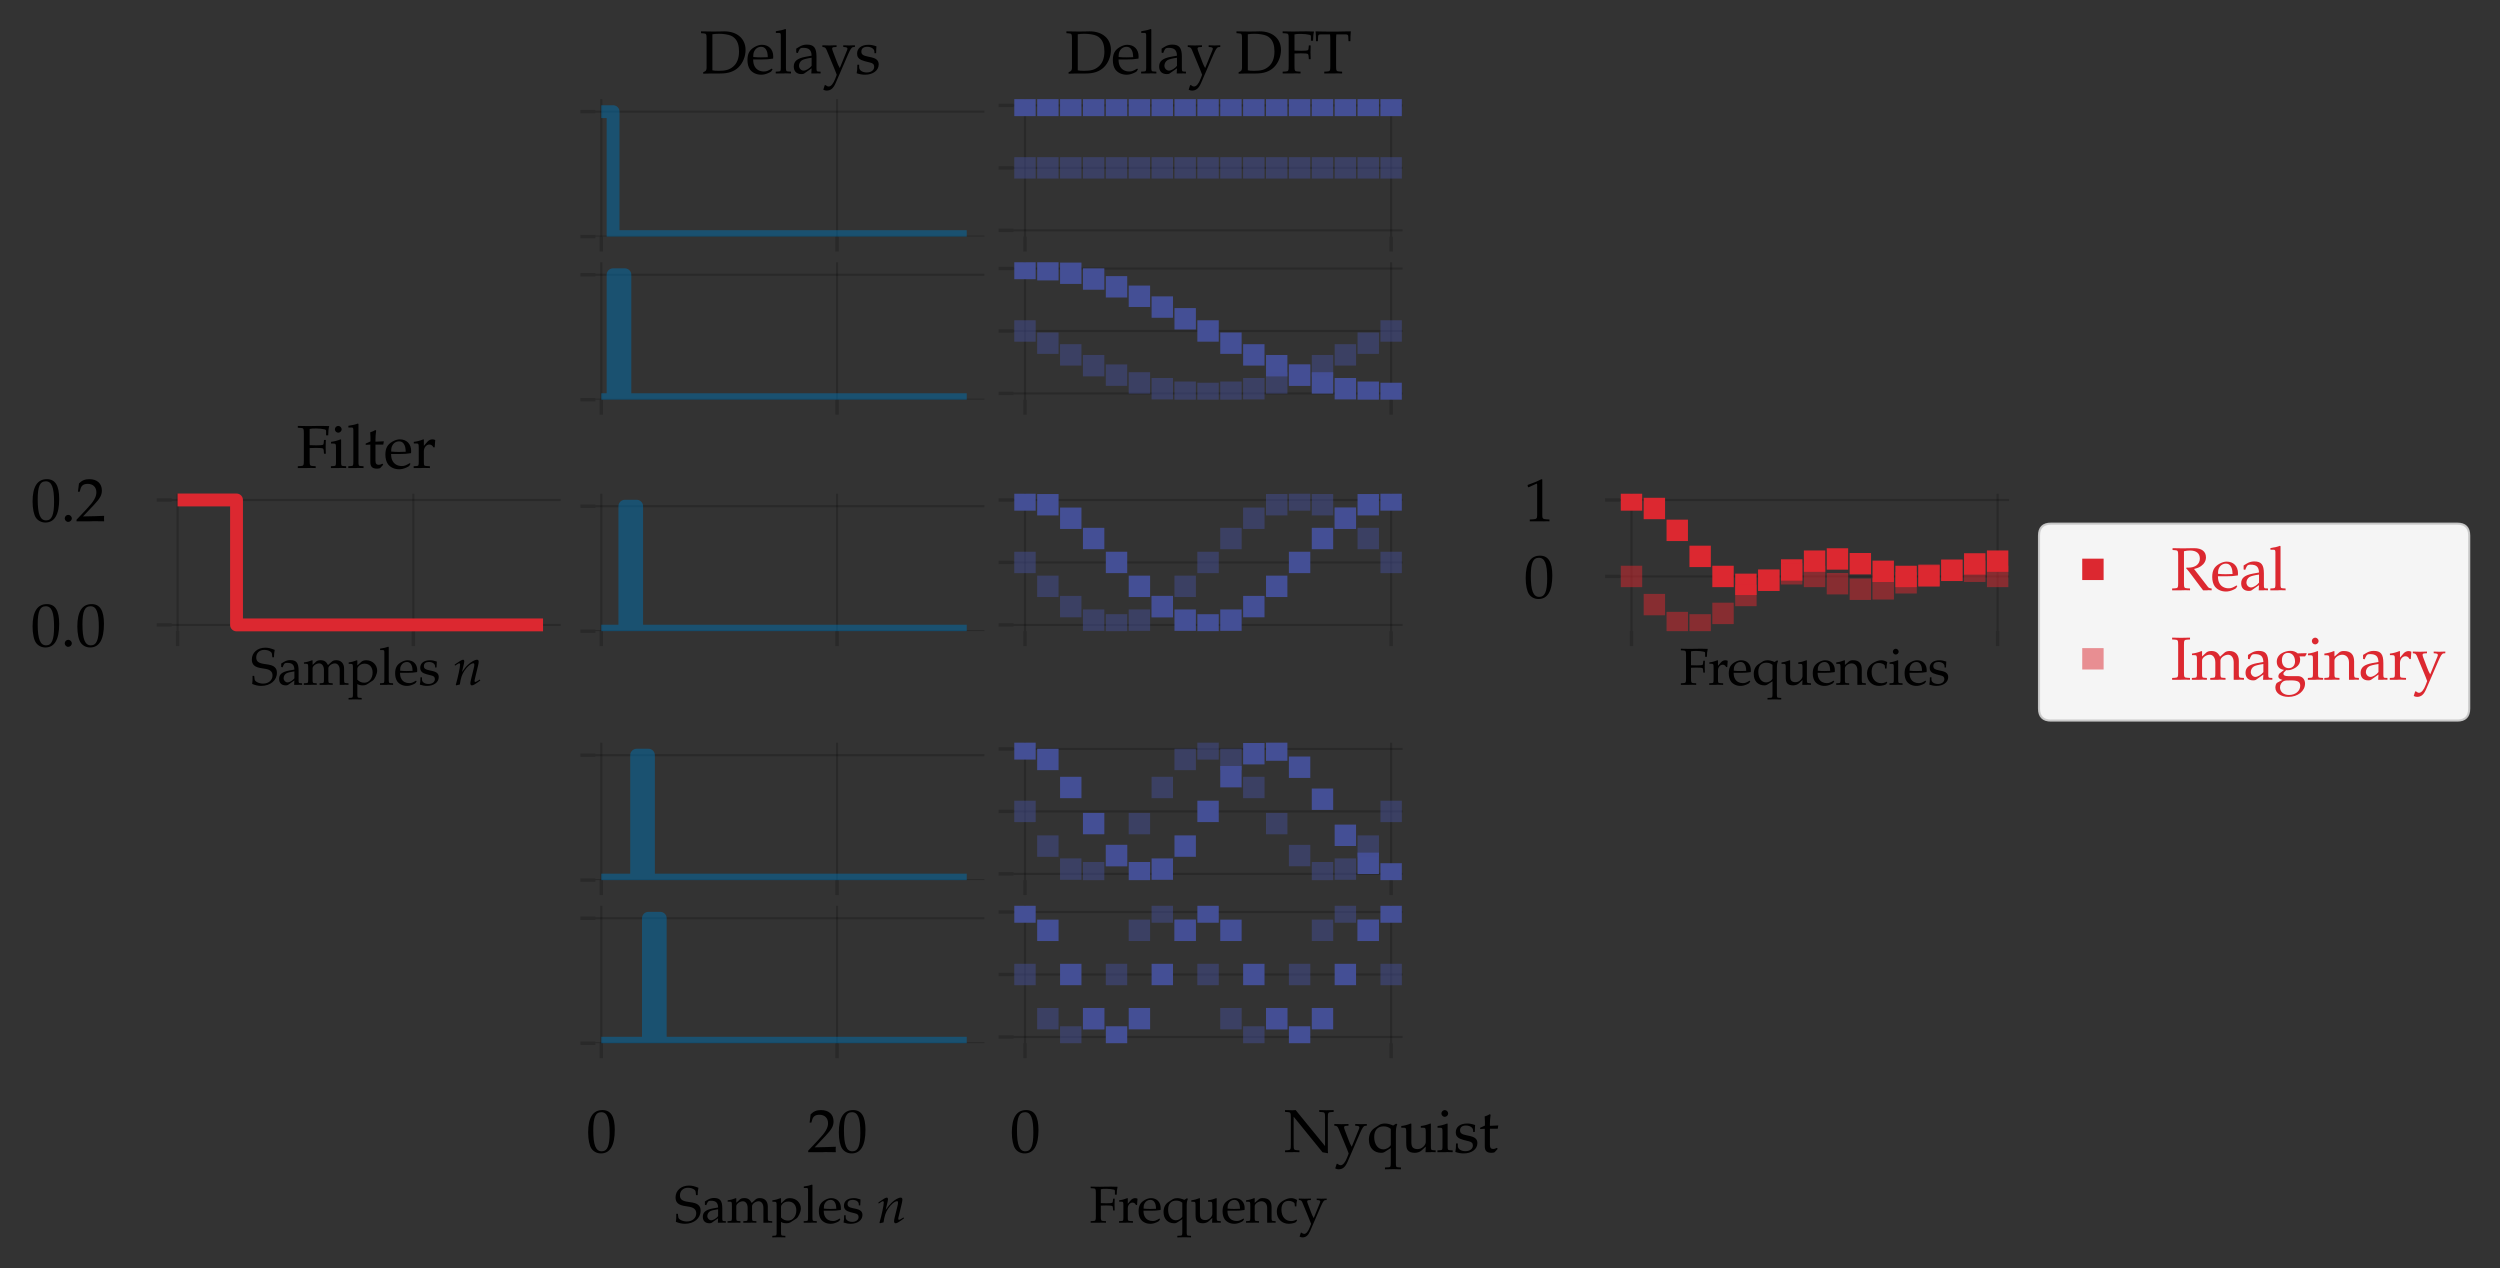 <?xml version="1.0" encoding="utf-8" standalone="no"?>
<!DOCTYPE svg PUBLIC "-//W3C//DTD SVG 1.1//EN"
  "http://www.w3.org/Graphics/SVG/1.1/DTD/svg11.dtd">
<svg height="296.4pt" version="1.1" viewBox="0 0 584.4 296.4" width="584.4pt" xmlns="http://www.w3.org/2000/svg" xmlns:xlink="http://www.w3.org/1999/xlink">
 <rect x="0" y="0" width="584.4" height="296.4" fill="#333333" stroke="none"/>
 <defs>
  <style type="text/css">*{stroke-linecap:butt;stroke-linejoin:round;}</style>
 </defs>
 <g id="figure_1">
  <g id="patch_1">
   <path d="M 0 296.4 
L 584.4 296.4 
L 584.4 0 
L 0 0 
z
" style="fill:none;"/>
  </g>
  <g id="axes_1">
   <g id="patch_2">
    <path d="M 139.18 55.306 
L 230.117 55.306 
L 230.117 23.18 
L 139.18 23.18 
z
" style="fill:none;"/>
   </g>
   <g id="matplotlib.axis_1">
    <g id="xtick_1">
     <g id="line2d_1">
      <path clip-path="url(#p986478c52e)" d="M 140.558 55.306 
L 140.558 23.18 
" style="fill:none;stroke:#000000;stroke-linejoin:miter;stroke-opacity:0.2;stroke-width:0.5;"/>
     </g>
     <g id="line2d_2">
      <defs>
       <path d="M 0 0 
L 0 3.5 
" id="m8ce61c946d" style="stroke:#000000;stroke-opacity:0.2;stroke-width:0.8;"/>
      </defs>
      <g>
       <use style="fill-opacity:0.2;stroke:#000000;stroke-opacity:0.2;stroke-width:0.8;" x="140.558" xlink:href="#m8ce61c946d" y="55.306"/>
      </g>
     </g>
    </g>
    <g id="xtick_2">
     <g id="line2d_3">
      <path clip-path="url(#p986478c52e)" d="M 195.671 55.306 
L 195.671 23.18 
" style="fill:none;stroke:#000000;stroke-linejoin:miter;stroke-opacity:0.2;stroke-width:0.5;"/>
     </g>
     <g id="line2d_4">
      <g>
       <use style="fill-opacity:0.2;stroke:#000000;stroke-opacity:0.2;stroke-width:0.8;" x="195.671" xlink:href="#m8ce61c946d" y="55.306"/>
      </g>
     </g>
    </g>
   </g>
   <g id="matplotlib.axis_2">
    <g id="ytick_1">
     <g id="line2d_5">
      <path clip-path="url(#p986478c52e)" d="M 139.18 55.306 
L 230.117 55.306 
" style="fill:none;stroke:#000000;stroke-linejoin:miter;stroke-opacity:0.2;stroke-width:0.5;"/>
     </g>
     <g id="line2d_6">
      <defs>
       <path d="M 0 0 
L -3.5 0 
" id="m07b343e6c4" style="stroke:#000000;stroke-opacity:0.2;stroke-width:0.8;"/>
      </defs>
      <g>
       <use style="fill-opacity:0.2;stroke:#000000;stroke-opacity:0.2;stroke-width:0.8;" x="139.18" xlink:href="#m07b343e6c4" y="55.306"/>
      </g>
     </g>
    </g>
    <g id="ytick_2">
     <g id="line2d_7">
      <path clip-path="url(#p986478c52e)" d="M 139.18 26.1 
L 230.117 26.1 
" style="fill:none;stroke:#000000;stroke-linejoin:miter;stroke-opacity:0.2;stroke-width:0.5;"/>
     </g>
     <g id="line2d_8">
      <g>
       <use style="fill-opacity:0.2;stroke:#000000;stroke-opacity:0.2;stroke-width:0.8;" x="139.18" xlink:href="#m07b343e6c4" y="26.1"/>
      </g>
     </g>
    </g>
   </g>
   <g id="line2d_9">
    <path clip-path="url(#p986478c52e)" d="M 140.558 26.1 
L 143.313 26.1 
L 143.313 55.306 
L 146.069 55.306 
L 146.069 55.306 
L 148.825 55.306 
L 148.825 55.306 
L 151.58 55.306 
L 151.58 55.306 
L 154.336 55.306 
L 154.336 55.306 
L 157.092 55.306 
L 157.092 55.306 
L 159.847 55.306 
L 159.847 55.306 
L 162.603 55.306 
L 162.603 55.306 
L 165.359 55.306 
L 165.359 55.306 
L 168.114 55.306 
L 168.114 55.306 
L 170.87 55.306 
L 170.87 55.306 
L 173.626 55.306 
L 173.626 55.306 
L 176.382 55.306 
L 176.382 55.306 
L 179.137 55.306 
L 179.137 55.306 
L 181.893 55.306 
L 181.893 55.306 
L 184.649 55.306 
L 184.649 55.306 
L 187.404 55.306 
L 187.404 55.306 
L 190.16 55.306 
L 190.16 55.306 
L 192.916 55.306 
L 192.916 55.306 
L 195.671 55.306 
L 195.671 55.306 
L 198.427 55.306 
L 198.427 55.306 
L 201.183 55.306 
L 201.183 55.306 
L 203.938 55.306 
L 203.938 55.306 
L 206.694 55.306 
L 206.694 55.306 
L 209.45 55.306 
L 209.45 55.306 
L 212.205 55.306 
L 212.205 55.306 
L 214.961 55.306 
L 214.961 55.306 
L 217.717 55.306 
L 217.717 55.306 
L 220.472 55.306 
L 220.472 55.306 
L 223.228 55.306 
L 223.228 55.306 
L 225.984 55.306 
L 225.984 55.306 
" style="fill:none;stroke:#0271ae;stroke-linejoin:miter;stroke-opacity:0.5;stroke-width:3;"/>
   </g>
   <g id="text_1">
    <!-- Delays -->
    <g transform="translate(163.56 17.18)scale(0.14 -0.14)">
     <defs>
      <path d="M 365 128 
L 365 -20 
C 1107 0 1107 0 1254 0 
C 1370 0 1472 0 1587 -7 
C 2093 0 2093 0 2182 0 
C 3002 0 3616 211 4064 649 
C 4525 1100 4806 1786 4806 2465 
C 4806 3646 3923 4416 2573 4416 
C 2528 4416 2445 4416 2330 4409 
C 2010 4403 1734 4396 1459 4396 
C 1222 4396 870 4403 141 4416 
L 141 4223 
L 397 4204 
C 691 4185 723 4128 723 3630 
L 723 606 
C 723 421 666 281 563 230 
L 365 128 
z
M 1331 4109 
C 1498 4140 1722 4160 2042 4160 
C 2509 4160 3021 4077 3290 3956 
C 3430 3899 3552 3810 3667 3696 
C 3974 3391 4122 2934 4122 2300 
C 4122 1589 3904 1043 3482 700 
C 3098 389 2714 281 1990 281 
C 1696 281 1498 294 1331 332 
L 1331 4109 
z
" id="URWPalladioL-Roma-44" transform="scale(0.016)"/>
      <path d="M 2797 447 
L 2714 511 
C 2304 268 2157 211 1882 211 
C 1466 211 1120 396 941 710 
C 819 921 774 1100 762 1472 
L 1696 1472 
C 2138 1472 2413 1491 2854 1561 
C 2861 1651 2867 1708 2867 1786 
C 2867 2526 2394 3008 1677 3008 
C 1440 3008 1165 2924 902 2771 
C 378 2468 166 2069 166 1401 
C 166 998 262 652 435 409 
C 691 70 1120 -128 1600 -128 
C 1837 -128 2074 -77 2336 38 
C 2509 108 2643 192 2669 230 
L 2797 447 
z
M 2298 1708 
C 1965 1696 1811 1689 1581 1689 
C 1286 1689 1120 1696 774 1728 
C 774 2030 800 2172 883 2339 
C 1018 2623 1293 2796 1600 2796 
C 1811 2796 1978 2713 2093 2539 
C 2234 2326 2278 2140 2298 1708 
z
" id="URWPalladioL-Roma-65" transform="scale(0.016)"/>
      <path d="M 147 4249 
L 506 4249 
C 621 4249 666 4179 666 3987 
L 666 672 
C 666 268 646 224 429 211 
L 134 192 
L 134 0 
C 774 0 774 0 934 0 
C 1094 19 1094 19 1734 0 
L 1734 192 
L 1440 211 
C 1222 224 1203 268 1203 672 
L 1203 4614 
L 1146 4665 
C 864 4557 653 4505 147 4429 
L 147 4249 
z
" id="URWPalladioL-Roma-6c" transform="scale(0.016)"/>
      <path d="M 2074 544 
L 2042 0 
C 2458 0 2458 0 2541 0 
C 2573 19 2733 12 3014 0 
L 3014 192 
L 2765 204 
C 2611 211 2586 262 2586 576 
L 2586 1751 
C 2586 2688 2317 3027 1574 3027 
C 1299 3027 1043 2956 800 2809 
L 461 2604 
L 461 2187 
L 627 2142 
L 710 2341 
C 845 2642 909 2688 1203 2688 
C 1805 2688 2054 2450 2074 1866 
L 1440 1751 
C 570 1590 205 1289 205 730 
C 205 224 506 -64 1011 -64 
C 1126 -64 1235 -45 1280 -13 
L 2074 544 
z
M 2074 806 
C 1888 544 1485 300 1235 300 
C 979 300 755 537 755 812 
C 755 1049 883 1273 1075 1395 
C 1235 1491 1587 1580 2074 1651 
L 2074 806 
z
" id="URWPalladioL-Roma-61" transform="scale(0.016)"/>
      <path d="M 1901 569 
C 1760 812 1690 960 1574 1273 
L 1165 2349 
C 1126 2457 1101 2553 1101 2617 
C 1101 2707 1171 2758 1318 2765 
L 1562 2777 
L 1562 2957 
C 941 2937 941 2937 819 2937 
C 698 2937 698 2937 77 2957 
L 77 2777 
L 192 2765 
C 352 2745 429 2675 525 2451 
L 1222 774 
C 1402 339 1466 185 1581 -135 
L 1434 -525 
C 1229 -1063 979 -1364 736 -1364 
C 634 -1364 518 -1312 410 -1216 
L 326 -1216 
L 173 -1696 
C 294 -1760 397 -1792 518 -1792 
C 947 -1792 1222 -1562 1466 -1005 
L 2765 1990 
C 3021 2573 3142 2745 3302 2765 
L 3482 2777 
L 3482 2957 
C 2976 2937 2976 2937 2874 2937 
C 2771 2937 2771 2937 2266 2957 
L 2266 2777 
L 2432 2765 
C 2611 2752 2701 2694 2701 2605 
C 2701 2560 2688 2502 2662 2438 
L 1901 569 
z
" id="URWPalladioL-Roma-79" transform="scale(0.016)"/>
      <path d="M 262 917 
C 262 474 243 282 192 25 
C 525 -84 774 -128 1069 -128 
C 1907 -128 2502 320 2502 949 
C 2502 1148 2445 1295 2323 1423 
C 2157 1584 1946 1661 1382 1770 
C 858 1872 685 2001 685 2296 
C 685 2617 909 2796 1299 2796 
C 1728 2796 2054 2572 2054 2270 
L 2054 2123 
L 2234 2123 
C 2240 2495 2246 2649 2266 2847 
C 1926 2963 1696 3008 1434 3008 
C 691 3008 237 2655 237 2078 
C 237 1770 378 1552 672 1417 
C 845 1340 1184 1237 1619 1141 
C 1907 1077 2029 942 2029 698 
C 2029 352 1709 108 1254 108 
C 787 108 454 333 454 654 
L 454 917 
L 262 917 
z
" id="URWPalladioL-Roma-73" transform="scale(0.016)"/>
     </defs>
     <use transform="scale(0.996)" xlink:href="#URWPalladioL-Roma-44"/>
     <use transform="translate(77.111 0)scale(0.996)" xlink:href="#URWPalladioL-Roma-65"/>
     <use transform="translate(124.831 0)scale(0.996)" xlink:href="#URWPalladioL-Roma-6c"/>
     <use transform="translate(153.821 0)scale(0.996)" xlink:href="#URWPalladioL-Roma-61"/>
     <use transform="translate(203.635 0)scale(0.996)" xlink:href="#URWPalladioL-Roma-79"/>
     <use transform="translate(259.026 0)scale(0.996)" xlink:href="#URWPalladioL-Roma-73"/>
    </g>
   </g>
  </g>
  <g id="axes_2">
   <g id="patch_3">
    <path d="M 236.927 55.306 
L 327.864 55.306 
L 327.864 23.18 
L 236.927 23.18 
z
" style="fill:none;"/>
   </g>
   <g id="matplotlib.axis_3">
    <g id="xtick_3">
     <g id="line2d_10">
      <path clip-path="url(#pbe17eb8393)" d="M 239.601 55.306 
L 239.601 23.18 
" style="fill:none;stroke:#000000;stroke-linejoin:miter;stroke-opacity:0.2;stroke-width:0.5;"/>
     </g>
     <g id="line2d_11">
      <g>
       <use style="fill-opacity:0.2;stroke:#000000;stroke-opacity:0.2;stroke-width:0.8;" x="239.601" xlink:href="#m8ce61c946d" y="55.306"/>
      </g>
     </g>
    </g>
    <g id="xtick_4">
     <g id="line2d_12">
      <path clip-path="url(#pbe17eb8393)" d="M 325.189 55.306 
L 325.189 23.18 
" style="fill:none;stroke:#000000;stroke-linejoin:miter;stroke-opacity:0.2;stroke-width:0.5;"/>
     </g>
     <g id="line2d_13">
      <g>
       <use style="fill-opacity:0.2;stroke:#000000;stroke-opacity:0.2;stroke-width:0.8;" x="325.189" xlink:href="#m8ce61c946d" y="55.306"/>
      </g>
     </g>
    </g>
   </g>
   <g id="matplotlib.axis_4">
    <g id="ytick_3">
     <g id="line2d_14">
      <path clip-path="url(#pbe17eb8393)" d="M 236.927 53.845 
L 327.864 53.845 
" style="fill:none;stroke:#000000;stroke-linejoin:miter;stroke-opacity:0.2;stroke-width:0.5;"/>
     </g>
     <g id="line2d_15">
      <g>
       <use style="fill-opacity:0.2;stroke:#000000;stroke-opacity:0.2;stroke-width:0.8;" x="236.927" xlink:href="#m07b343e6c4" y="53.845"/>
      </g>
     </g>
    </g>
    <g id="ytick_4">
     <g id="line2d_16">
      <path clip-path="url(#pbe17eb8393)" d="M 236.927 39.243 
L 327.864 39.243 
" style="fill:none;stroke:#000000;stroke-linejoin:miter;stroke-opacity:0.2;stroke-width:0.5;"/>
     </g>
     <g id="line2d_17">
      <g>
       <use style="fill-opacity:0.2;stroke:#000000;stroke-opacity:0.2;stroke-width:0.8;" x="236.927" xlink:href="#m07b343e6c4" y="39.243"/>
      </g>
     </g>
    </g>
    <g id="ytick_5">
     <g id="line2d_18">
      <path clip-path="url(#pbe17eb8393)" d="M 236.927 24.64 
L 327.864 24.64 
" style="fill:none;stroke:#000000;stroke-linejoin:miter;stroke-opacity:0.2;stroke-width:0.5;"/>
     </g>
     <g id="line2d_19">
      <g>
       <use style="fill-opacity:0.2;stroke:#000000;stroke-opacity:0.2;stroke-width:0.8;" x="236.927" xlink:href="#m07b343e6c4" y="24.64"/>
      </g>
     </g>
    </g>
   </g>
   <g id="line2d_20">
    <defs>
     <path d="M -2.5 2.5 
L 2.5 2.5 
L 2.5 -2.5 
L -2.5 -2.5 
z
" id="m1054691810"/>
    </defs>
    <g clip-path="url(#pbe17eb8393)">
     <use style="fill:#444f95;" x="239.601" xlink:href="#m1054691810" y="24.64"/>
     <use style="fill:#444f95;" x="244.951" xlink:href="#m1054691810" y="24.64"/>
     <use style="fill:#444f95;" x="250.3" xlink:href="#m1054691810" y="24.64"/>
     <use style="fill:#444f95;" x="255.649" xlink:href="#m1054691810" y="24.64"/>
     <use style="fill:#444f95;" x="260.998" xlink:href="#m1054691810" y="24.64"/>
     <use style="fill:#444f95;" x="266.348" xlink:href="#m1054691810" y="24.64"/>
     <use style="fill:#444f95;" x="271.697" xlink:href="#m1054691810" y="24.64"/>
     <use style="fill:#444f95;" x="277.046" xlink:href="#m1054691810" y="24.64"/>
     <use style="fill:#444f95;" x="282.395" xlink:href="#m1054691810" y="24.64"/>
     <use style="fill:#444f95;" x="287.745" xlink:href="#m1054691810" y="24.64"/>
     <use style="fill:#444f95;" x="293.094" xlink:href="#m1054691810" y="24.64"/>
     <use style="fill:#444f95;" x="298.443" xlink:href="#m1054691810" y="24.64"/>
     <use style="fill:#444f95;" x="303.792" xlink:href="#m1054691810" y="24.64"/>
     <use style="fill:#444f95;" x="309.142" xlink:href="#m1054691810" y="24.64"/>
     <use style="fill:#444f95;" x="314.491" xlink:href="#m1054691810" y="24.64"/>
     <use style="fill:#444f95;" x="319.84" xlink:href="#m1054691810" y="24.64"/>
     <use style="fill:#444f95;" x="325.189" xlink:href="#m1054691810" y="24.64"/>
    </g>
   </g>
   <g id="line2d_21">
    <defs>
     <path d="M -2.5 2.5 
L 2.5 2.5 
L 2.5 -2.5 
L -2.5 -2.5 
z
" id="m1935a744de"/>
    </defs>
    <g clip-path="url(#pbe17eb8393)">
     <use style="fill:#444f95;fill-opacity:0.5;" x="239.601" xlink:href="#m1935a744de" y="39.243"/>
     <use style="fill:#444f95;fill-opacity:0.5;" x="244.951" xlink:href="#m1935a744de" y="39.243"/>
     <use style="fill:#444f95;fill-opacity:0.5;" x="250.3" xlink:href="#m1935a744de" y="39.243"/>
     <use style="fill:#444f95;fill-opacity:0.5;" x="255.649" xlink:href="#m1935a744de" y="39.243"/>
     <use style="fill:#444f95;fill-opacity:0.5;" x="260.998" xlink:href="#m1935a744de" y="39.243"/>
     <use style="fill:#444f95;fill-opacity:0.5;" x="266.348" xlink:href="#m1935a744de" y="39.243"/>
     <use style="fill:#444f95;fill-opacity:0.5;" x="271.697" xlink:href="#m1935a744de" y="39.243"/>
     <use style="fill:#444f95;fill-opacity:0.5;" x="277.046" xlink:href="#m1935a744de" y="39.243"/>
     <use style="fill:#444f95;fill-opacity:0.5;" x="282.395" xlink:href="#m1935a744de" y="39.243"/>
     <use style="fill:#444f95;fill-opacity:0.5;" x="287.745" xlink:href="#m1935a744de" y="39.243"/>
     <use style="fill:#444f95;fill-opacity:0.5;" x="293.094" xlink:href="#m1935a744de" y="39.243"/>
     <use style="fill:#444f95;fill-opacity:0.5;" x="298.443" xlink:href="#m1935a744de" y="39.243"/>
     <use style="fill:#444f95;fill-opacity:0.5;" x="303.792" xlink:href="#m1935a744de" y="39.243"/>
     <use style="fill:#444f95;fill-opacity:0.5;" x="309.142" xlink:href="#m1935a744de" y="39.243"/>
     <use style="fill:#444f95;fill-opacity:0.5;" x="314.491" xlink:href="#m1935a744de" y="39.243"/>
     <use style="fill:#444f95;fill-opacity:0.5;" x="319.84" xlink:href="#m1935a744de" y="39.243"/>
     <use style="fill:#444f95;fill-opacity:0.5;" x="325.189" xlink:href="#m1935a744de" y="39.243"/>
    </g>
   </g>
   <g id="text_2">
    <!-- Delay DFT -->
    <g transform="translate(248.97 17.18)scale(0.14 -0.14)">
     <defs>
      <path d="M 1382 2092 
C 1562 2105 1754 2112 2042 2112 
C 2515 2112 2688 2092 2803 2035 
L 2854 1875 
L 2886 1497 
L 3078 1497 
C 3059 2092 3059 2092 3059 2208 
C 3059 2310 3059 2310 3078 2946 
L 2886 2946 
L 2854 2615 
C 2848 2558 2829 2501 2803 2450 
C 2688 2399 2509 2380 2086 2380 
C 1818 2380 1600 2387 1382 2399 
L 1382 4096 
C 1574 4140 1690 4147 2067 4147 
C 2374 4147 2733 4108 2931 4058 
C 3085 4020 3104 3988 3104 3842 
L 3104 3429 
L 3328 3429 
C 3328 3810 3360 4115 3430 4396 
C 3117 4409 2925 4416 2650 4416 
L 1965 4409 
C 1651 4396 1427 4396 1267 4396 
C 1082 4396 1082 4396 141 4416 
L 141 4223 
L 448 4204 
C 742 4185 774 4135 774 3633 
L 774 782 
C 774 280 742 230 448 211 
L 141 192 
L 141 0 
C 518 -7 742 0 1075 0 
C 1408 19 1638 12 2016 0 
L 2016 192 
L 1709 211 
C 1414 230 1382 281 1382 787 
L 1382 2092 
z
" id="URWPalladioL-Roma-46" transform="scale(0.016)"/>
      <path d="M 1632 4096 
C 1651 3880 1658 3734 1658 3462 
L 1658 781 
C 1658 280 1626 230 1331 211 
L 1024 192 
L 1024 0 
C 1402 -7 1626 0 1958 0 
C 2291 19 2522 12 2899 0 
L 2899 192 
L 2592 211 
C 2298 230 2266 280 2266 781 
L 2266 3462 
C 2266 3747 2272 3887 2291 4096 
L 3283 4096 
C 3462 4096 3533 4039 3539 3887 
L 3565 3386 
L 3763 3386 
C 3763 3801 3776 4051 3808 4416 
C 3347 4409 3136 4409 2957 4403 
C 2707 4390 2522 4390 2426 4390 
L 1414 4390 
C 1350 4390 1005 4396 550 4403 
L 115 4416 
C 147 4051 160 3801 160 3385 
L 358 3385 
L 384 3891 
C 390 4038 461 4096 640 4096 
L 1632 4096 
z
" id="URWPalladioL-Roma-54" transform="scale(0.016)"/>
     </defs>
     <use transform="scale(0.996)" xlink:href="#URWPalladioL-Roma-44"/>
     <use transform="translate(77.111 0)scale(0.996)" xlink:href="#URWPalladioL-Roma-65"/>
     <use transform="translate(124.831 0)scale(0.996)" xlink:href="#URWPalladioL-Roma-6c"/>
     <use transform="translate(153.821 0)scale(0.996)" xlink:href="#URWPalladioL-Roma-61"/>
     <use transform="translate(203.635 0)scale(0.996)" xlink:href="#URWPalladioL-Roma-79"/>
     <use transform="translate(283.933 0)scale(0.996)" xlink:href="#URWPalladioL-Roma-44"/>
     <use transform="translate(361.044 0)scale(0.996)" xlink:href="#URWPalladioL-Roma-46"/>
     <use transform="translate(416.435 0)scale(0.996)" xlink:href="#URWPalladioL-Roma-54"/>
    </g>
   </g>
  </g>
  <g id="axes_3">
   <g id="patch_4">
    <path d="M 139.18 93.432 
L 230.117 93.432 
L 230.117 61.306 
L 139.18 61.306 
z
" style="fill:none;"/>
   </g>
   <g id="matplotlib.axis_5">
    <g id="xtick_5">
     <g id="line2d_22">
      <path clip-path="url(#p5938464070)" d="M 140.558 93.432 
L 140.558 61.306 
" style="fill:none;stroke:#000000;stroke-linejoin:miter;stroke-opacity:0.2;stroke-width:0.5;"/>
     </g>
     <g id="line2d_23">
      <g>
       <use style="fill-opacity:0.2;stroke:#000000;stroke-opacity:0.2;stroke-width:0.8;" x="140.558" xlink:href="#m8ce61c946d" y="93.432"/>
      </g>
     </g>
    </g>
    <g id="xtick_6">
     <g id="line2d_24">
      <path clip-path="url(#p5938464070)" d="M 195.671 93.432 
L 195.671 61.306 
" style="fill:none;stroke:#000000;stroke-linejoin:miter;stroke-opacity:0.2;stroke-width:0.5;"/>
     </g>
     <g id="line2d_25">
      <g>
       <use style="fill-opacity:0.2;stroke:#000000;stroke-opacity:0.2;stroke-width:0.8;" x="195.671" xlink:href="#m8ce61c946d" y="93.432"/>
      </g>
     </g>
    </g>
   </g>
   <g id="matplotlib.axis_6">
    <g id="ytick_6">
     <g id="line2d_26">
      <path clip-path="url(#p5938464070)" d="M 139.18 93.432 
L 230.117 93.432 
" style="fill:none;stroke:#000000;stroke-linejoin:miter;stroke-opacity:0.2;stroke-width:0.5;"/>
     </g>
     <g id="line2d_27">
      <g>
       <use style="fill-opacity:0.2;stroke:#000000;stroke-opacity:0.2;stroke-width:0.8;" x="139.18" xlink:href="#m07b343e6c4" y="93.432"/>
      </g>
     </g>
    </g>
    <g id="ytick_7">
     <g id="line2d_28">
      <path clip-path="url(#p5938464070)" d="M 139.18 64.227 
L 230.117 64.227 
" style="fill:none;stroke:#000000;stroke-linejoin:miter;stroke-opacity:0.2;stroke-width:0.5;"/>
     </g>
     <g id="line2d_29">
      <g>
       <use style="fill-opacity:0.2;stroke:#000000;stroke-opacity:0.2;stroke-width:0.8;" x="139.18" xlink:href="#m07b343e6c4" y="64.227"/>
      </g>
     </g>
    </g>
   </g>
   <g id="line2d_30">
    <path clip-path="url(#p5938464070)" d="M 140.558 93.432 
L 143.313 93.432 
L 143.313 64.227 
L 146.069 64.227 
L 146.069 93.432 
L 148.825 93.432 
L 148.825 93.432 
L 151.58 93.432 
L 151.58 93.432 
L 154.336 93.432 
L 154.336 93.432 
L 157.092 93.432 
L 157.092 93.432 
L 159.847 93.432 
L 159.847 93.432 
L 162.603 93.432 
L 162.603 93.432 
L 165.359 93.432 
L 165.359 93.432 
L 168.114 93.432 
L 168.114 93.432 
L 170.87 93.432 
L 170.87 93.432 
L 173.626 93.432 
L 173.626 93.432 
L 176.382 93.432 
L 176.382 93.432 
L 179.137 93.432 
L 179.137 93.432 
L 181.893 93.432 
L 181.893 93.432 
L 184.649 93.432 
L 184.649 93.432 
L 187.404 93.432 
L 187.404 93.432 
L 190.16 93.432 
L 190.16 93.432 
L 192.916 93.432 
L 192.916 93.432 
L 195.671 93.432 
L 195.671 93.432 
L 198.427 93.432 
L 198.427 93.432 
L 201.183 93.432 
L 201.183 93.432 
L 203.938 93.432 
L 203.938 93.432 
L 206.694 93.432 
L 206.694 93.432 
L 209.45 93.432 
L 209.45 93.432 
L 212.205 93.432 
L 212.205 93.432 
L 214.961 93.432 
L 214.961 93.432 
L 217.717 93.432 
L 217.717 93.432 
L 220.472 93.432 
L 220.472 93.432 
L 223.228 93.432 
L 223.228 93.432 
L 225.984 93.432 
L 225.984 93.432 
" style="fill:none;stroke:#0271ae;stroke-linejoin:miter;stroke-opacity:0.5;stroke-width:3;"/>
   </g>
  </g>
  <g id="axes_4">
   <g id="patch_5">
    <path d="M 236.927 93.432 
L 327.864 93.432 
L 327.864 61.306 
L 236.927 61.306 
z
" style="fill:none;"/>
   </g>
   <g id="matplotlib.axis_7">
    <g id="xtick_7">
     <g id="line2d_31">
      <path clip-path="url(#p23337e20e8)" d="M 239.601 93.432 
L 239.601 61.306 
" style="fill:none;stroke:#000000;stroke-linejoin:miter;stroke-opacity:0.2;stroke-width:0.5;"/>
     </g>
     <g id="line2d_32">
      <g>
       <use style="fill-opacity:0.2;stroke:#000000;stroke-opacity:0.2;stroke-width:0.8;" x="239.601" xlink:href="#m8ce61c946d" y="93.432"/>
      </g>
     </g>
    </g>
    <g id="xtick_8">
     <g id="line2d_33">
      <path clip-path="url(#p23337e20e8)" d="M 325.189 93.432 
L 325.189 61.306 
" style="fill:none;stroke:#000000;stroke-linejoin:miter;stroke-opacity:0.2;stroke-width:0.5;"/>
     </g>
     <g id="line2d_34">
      <g>
       <use style="fill-opacity:0.2;stroke:#000000;stroke-opacity:0.2;stroke-width:0.8;" x="325.189" xlink:href="#m8ce61c946d" y="93.432"/>
      </g>
     </g>
    </g>
   </g>
   <g id="matplotlib.axis_8">
    <g id="ytick_8">
     <g id="line2d_35">
      <path clip-path="url(#p23337e20e8)" d="M 236.927 91.972 
L 327.864 91.972 
" style="fill:none;stroke:#000000;stroke-linejoin:miter;stroke-opacity:0.2;stroke-width:0.5;"/>
     </g>
     <g id="line2d_36">
      <g>
       <use style="fill-opacity:0.2;stroke:#000000;stroke-opacity:0.2;stroke-width:0.8;" x="236.927" xlink:href="#m07b343e6c4" y="91.972"/>
      </g>
     </g>
    </g>
    <g id="ytick_9">
     <g id="line2d_37">
      <path clip-path="url(#p23337e20e8)" d="M 236.927 77.369 
L 327.864 77.369 
" style="fill:none;stroke:#000000;stroke-linejoin:miter;stroke-opacity:0.2;stroke-width:0.5;"/>
     </g>
     <g id="line2d_38">
      <g>
       <use style="fill-opacity:0.2;stroke:#000000;stroke-opacity:0.2;stroke-width:0.8;" x="236.927" xlink:href="#m07b343e6c4" y="77.369"/>
      </g>
     </g>
    </g>
    <g id="ytick_10">
     <g id="line2d_39">
      <path clip-path="url(#p23337e20e8)" d="M 236.927 62.766 
L 327.864 62.766 
" style="fill:none;stroke:#000000;stroke-linejoin:miter;stroke-opacity:0.2;stroke-width:0.5;"/>
     </g>
     <g id="line2d_40">
      <g>
       <use style="fill-opacity:0.2;stroke:#000000;stroke-opacity:0.2;stroke-width:0.8;" x="236.927" xlink:href="#m07b343e6c4" y="62.766"/>
      </g>
     </g>
    </g>
   </g>
   <g id="line2d_41">
    <g clip-path="url(#p23337e20e8)">
     <use style="fill:#444f95;" x="239.601" xlink:href="#m1054691810" y="62.766"/>
     <use style="fill:#444f95;" x="244.951" xlink:href="#m1054691810" y="63.047"/>
     <use style="fill:#444f95;" x="250.3" xlink:href="#m1054691810" y="63.878"/>
     <use style="fill:#444f95;" x="255.649" xlink:href="#m1054691810" y="65.227"/>
     <use style="fill:#444f95;" x="260.998" xlink:href="#m1054691810" y="67.043"/>
     <use style="fill:#444f95;" x="266.348" xlink:href="#m1054691810" y="69.256"/>
     <use style="fill:#444f95;" x="271.697" xlink:href="#m1054691810" y="71.781"/>
     <use style="fill:#444f95;" x="277.046" xlink:href="#m1054691810" y="74.52"/>
     <use style="fill:#444f95;" x="282.395" xlink:href="#m1054691810" y="77.369"/>
     <use style="fill:#444f95;" x="287.745" xlink:href="#m1054691810" y="80.218"/>
     <use style="fill:#444f95;" x="293.094" xlink:href="#m1054691810" y="82.957"/>
     <use style="fill:#444f95;" x="298.443" xlink:href="#m1054691810" y="85.482"/>
     <use style="fill:#444f95;" x="303.792" xlink:href="#m1054691810" y="87.695"/>
     <use style="fill:#444f95;" x="309.142" xlink:href="#m1054691810" y="89.511"/>
     <use style="fill:#444f95;" x="314.491" xlink:href="#m1054691810" y="90.86"/>
     <use style="fill:#444f95;" x="319.84" xlink:href="#m1054691810" y="91.691"/>
     <use style="fill:#444f95;" x="325.189" xlink:href="#m1054691810" y="91.972"/>
    </g>
   </g>
   <g id="line2d_42">
    <g clip-path="url(#p23337e20e8)">
     <use style="fill:#444f95;fill-opacity:0.5;" x="239.601" xlink:href="#m1935a744de" y="77.369"/>
     <use style="fill:#444f95;fill-opacity:0.5;" x="244.951" xlink:href="#m1935a744de" y="80.218"/>
     <use style="fill:#444f95;fill-opacity:0.5;" x="250.3" xlink:href="#m1935a744de" y="82.957"/>
     <use style="fill:#444f95;fill-opacity:0.5;" x="255.649" xlink:href="#m1935a744de" y="85.482"/>
     <use style="fill:#444f95;fill-opacity:0.5;" x="260.998" xlink:href="#m1935a744de" y="87.695"/>
     <use style="fill:#444f95;fill-opacity:0.5;" x="266.348" xlink:href="#m1935a744de" y="89.511"/>
     <use style="fill:#444f95;fill-opacity:0.5;" x="271.697" xlink:href="#m1935a744de" y="90.86"/>
     <use style="fill:#444f95;fill-opacity:0.5;" x="277.046" xlink:href="#m1935a744de" y="91.691"/>
     <use style="fill:#444f95;fill-opacity:0.5;" x="282.395" xlink:href="#m1935a744de" y="91.972"/>
     <use style="fill:#444f95;fill-opacity:0.5;" x="287.745" xlink:href="#m1935a744de" y="91.691"/>
     <use style="fill:#444f95;fill-opacity:0.5;" x="293.094" xlink:href="#m1935a744de" y="90.86"/>
     <use style="fill:#444f95;fill-opacity:0.5;" x="298.443" xlink:href="#m1935a744de" y="89.511"/>
     <use style="fill:#444f95;fill-opacity:0.5;" x="303.792" xlink:href="#m1935a744de" y="87.695"/>
     <use style="fill:#444f95;fill-opacity:0.5;" x="309.142" xlink:href="#m1935a744de" y="85.482"/>
     <use style="fill:#444f95;fill-opacity:0.5;" x="314.491" xlink:href="#m1935a744de" y="82.957"/>
     <use style="fill:#444f95;fill-opacity:0.5;" x="319.84" xlink:href="#m1935a744de" y="80.218"/>
     <use style="fill:#444f95;fill-opacity:0.5;" x="325.189" xlink:href="#m1935a744de" y="77.369"/>
    </g>
   </g>
  </g>
  <g id="axes_5">
   <g id="patch_6">
    <path d="M 40.135 147.538 
L 131.072 147.538 
L 131.072 115.412 
L 40.135 115.412 
z
" style="fill:none;"/>
   </g>
   <g id="matplotlib.axis_9">
    <g id="xtick_9">
     <g id="line2d_43">
      <path clip-path="url(#pd89ec611f5)" d="M 41.512 147.538 
L 41.512 115.412 
" style="fill:none;stroke:#000000;stroke-linejoin:miter;stroke-opacity:0.2;stroke-width:0.5;"/>
     </g>
     <g id="line2d_44">
      <g>
       <use style="fill-opacity:0.2;stroke:#000000;stroke-opacity:0.2;stroke-width:0.8;" x="41.512" xlink:href="#m8ce61c946d" y="147.538"/>
      </g>
     </g>
    </g>
    <g id="xtick_10">
     <g id="line2d_45">
      <path clip-path="url(#pd89ec611f5)" d="M 96.626 147.538 
L 96.626 115.412 
" style="fill:none;stroke:#000000;stroke-linejoin:miter;stroke-opacity:0.2;stroke-width:0.5;"/>
     </g>
     <g id="line2d_46">
      <g>
       <use style="fill-opacity:0.2;stroke:#000000;stroke-opacity:0.2;stroke-width:0.8;" x="96.626" xlink:href="#m8ce61c946d" y="147.538"/>
      </g>
     </g>
    </g>
    <g id="text_3">
     <!-- Samples $n$ -->
     <g transform="translate(58.576 160.092)scale(0.12 -0.12)">
      <defs>
       <path d="M 2861 3371 
C 2861 3711 2886 3929 2950 4275 
C 2438 4479 2150 4544 1798 4544 
C 845 4544 154 3942 154 3102 
C 154 2788 237 2557 422 2384 
C 640 2185 934 2083 1555 1999 
C 2048 1929 2272 1858 2438 1711 
C 2605 1576 2682 1390 2682 1147 
C 2682 570 2202 153 1536 153 
C 1024 153 525 403 493 666 
L 442 1095 
L 237 1095 
C 243 980 243 877 243 839 
C 243 544 230 403 192 115 
C 557 -45 928 -128 1299 -128 
C 2413 -128 3219 544 3219 1474 
C 3219 1775 3136 1986 2957 2153 
C 2733 2365 2464 2448 1747 2544 
C 966 2647 691 2858 691 3352 
C 691 3890 1094 4275 1658 4275 
C 1907 4275 2144 4224 2317 4127 
C 2528 4018 2598 3922 2618 3736 
L 2656 3371 
L 2861 3371 
z
" id="URWPalladioL-Roma-53" transform="scale(0.016)"/>
       <path d="M 115 2579 
L 352 2579 
C 608 2579 634 2534 634 2112 
L 634 672 
C 634 268 614 224 397 211 
L 102 192 
L 102 0 
C 717 0 736 0 915 0 
C 1094 19 1261 12 1677 0 
L 1677 192 
L 1408 211 
C 1190 223 1171 268 1171 670 
L 1171 2023 
C 1171 2311 1594 2624 1978 2624 
C 2323 2624 2560 2298 2560 1813 
L 2560 670 
C 2560 268 2541 223 2323 211 
L 2029 192 
L 2029 0 
C 2669 0 2669 0 2829 0 
C 2989 19 2989 19 3629 0 
L 3629 192 
L 3334 211 
C 3117 223 3098 268 3098 670 
L 3098 2023 
C 3098 2311 3520 2624 3904 2624 
C 4250 2624 4486 2298 4486 1813 
L 4486 0 
C 4877 0 4883 0 4992 0 
C 5075 19 5075 19 5562 0 
L 5562 192 
L 5261 211 
C 5043 223 5024 268 5024 670 
L 5024 1985 
C 5024 2617 4653 3014 4064 3014 
C 3840 3014 3654 2956 3539 2854 
L 3053 2419 
C 2848 2841 2586 3014 2144 3014 
C 1907 3014 1728 2956 1613 2854 
L 1171 2445 
L 1171 2988 
L 1114 3008 
C 787 2873 454 2783 115 2745 
L 115 2579 
z
" id="URWPalladioL-Roma-6d" transform="scale(0.016)"/>
       <path d="M 64 2566 
L 301 2566 
C 557 2566 582 2521 582 2100 
L 582 -1118 
C 582 -1523 563 -1568 346 -1581 
L 51 -1600 
L 51 -1792 
C 691 -1773 691 -1773 851 -1773 
C 1011 -1773 1011 -1773 1651 -1792 
L 1651 -1600 
L 1357 -1581 
C 1139 -1568 1120 -1523 1120 -1118 
L 1120 96 
C 1312 -20 1517 -64 1805 -64 
C 1990 -64 2157 -26 2259 38 
L 2989 511 
C 3245 677 3546 1334 3546 1743 
C 3546 2451 2957 3008 2214 3008 
C 1978 3008 1747 2943 1645 2847 
L 1120 2368 
L 1120 2982 
L 1062 3008 
C 736 2873 403 2783 64 2745 
L 64 2566 
z
M 1120 1966 
C 1120 2055 1152 2126 1235 2234 
C 1421 2470 1683 2591 2003 2591 
C 2605 2591 2989 2170 2989 1507 
C 2989 792 2560 262 1984 262 
C 1632 262 1370 377 1120 639 
L 1120 1966 
z
" id="URWPalladioL-Roma-70" transform="scale(0.016)"/>
       <path d="M 154 2471 
L 198 2343 
L 403 2477 
C 640 2624 659 2637 704 2637 
C 774 2637 819 2573 819 2477 
C 819 2152 557 919 294 6 
L 339 -64 
C 499 -20 646 19 787 44 
C 909 849 1043 1264 1338 1705 
C 1683 2241 2163 2637 2451 2637 
C 2522 2637 2560 2579 2560 2484 
C 2560 2369 2541 2235 2490 2030 
L 2157 677 
C 2099 440 2074 293 2074 191 
C 2074 32 2144 -64 2266 -64 
C 2432 -64 2662 70 3290 536 
L 3226 651 
L 3059 542 
C 2874 421 2733 351 2669 351 
C 2624 351 2586 408 2586 479 
C 2586 511 2592 581 2598 606 
L 3021 2369 
C 3066 2554 3091 2733 3091 2841 
C 3091 2988 3021 3072 2893 3072 
C 2624 3072 2182 2829 1805 2477 
C 1562 2254 1382 2037 1050 1571 
L 1293 2599 
C 1318 2714 1331 2790 1331 2860 
C 1331 2995 1280 3072 1184 3072 
C 1050 3072 800 2931 333 2599 
L 154 2471 
z
" id="URWPalladioL-Ital-6e" transform="scale(0.016)"/>
      </defs>
      <use transform="scale(0.996)" xlink:href="#URWPalladioL-Roma-53"/>
      <use transform="translate(52.304 0)scale(0.996)" xlink:href="#URWPalladioL-Roma-61"/>
      <use transform="translate(102.117 0)scale(0.996)" xlink:href="#URWPalladioL-Roma-6d"/>
      <use transform="translate(190.087 0)scale(0.996)" xlink:href="#URWPalladioL-Roma-70"/>
      <use transform="translate(249.961 0)scale(0.996)" xlink:href="#URWPalladioL-Roma-6c"/>
      <use transform="translate(278.951 0)scale(0.996)" xlink:href="#URWPalladioL-Roma-65"/>
      <use transform="translate(326.672 0)scale(0.996)" xlink:href="#URWPalladioL-Roma-73"/>
      <use transform="translate(395.065 0)scale(0.996)" xlink:href="#URWPalladioL-Ital-6e"/>
     </g>
    </g>
   </g>
   <g id="matplotlib.axis_10">
    <g id="ytick_11">
     <g id="line2d_47">
      <path clip-path="url(#pd89ec611f5)" d="M 40.135 146.078 
L 131.072 146.078 
" style="fill:none;stroke:#000000;stroke-linejoin:miter;stroke-opacity:0.2;stroke-width:0.5;"/>
     </g>
     <g id="line2d_48">
      <g>
       <use style="fill-opacity:0.2;stroke:#000000;stroke-opacity:0.2;stroke-width:0.8;" x="40.135" xlink:href="#m07b343e6c4" y="146.078"/>
      </g>
     </g>
     <g id="text_4">
      <!-- $\mathdefault{0.0}$ -->
      <g transform="translate(7.2 151.068)scale(0.14 -0.14)">
       <defs>
        <path d="M 1683 4416 
C 691 4416 186 3628 186 2076 
C 186 1326 320 679 544 365 
C 768 51 1126 -128 1523 -128 
C 2490 -128 2976 704 2976 2345 
C 2976 3749 2560 4416 1683 4416 
z
M 1568 4191 
C 2189 4191 2438 3563 2438 2025 
C 2438 660 2195 96 1606 96 
C 986 96 723 743 723 2307 
C 723 3660 960 4191 1568 4191 
z
" id="URWPalladioL-Roma-30" transform="scale(0.016)"/>
        <path d="M 794 678 
C 602 678 429 499 429 307 
C 429 115 602 -64 787 -64 
C 992 -64 1171 108 1171 307 
C 1171 499 992 678 794 678 
z
" id="URWPalladioL-Roma-2e" transform="scale(0.016)"/>
       </defs>
       <use transform="scale(0.996)" xlink:href="#URWPalladioL-Roma-30"/>
       <use transform="translate(49.813 0)scale(0.996)" xlink:href="#URWPalladioL-Roma-2e"/>
       <use transform="translate(74.72 0)scale(0.996)" xlink:href="#URWPalladioL-Roma-30"/>
      </g>
     </g>
    </g>
    <g id="ytick_12">
     <g id="line2d_49">
      <path clip-path="url(#pd89ec611f5)" d="M 40.135 116.872 
L 131.072 116.872 
" style="fill:none;stroke:#000000;stroke-linejoin:miter;stroke-opacity:0.2;stroke-width:0.5;"/>
     </g>
     <g id="line2d_50">
      <g>
       <use style="fill-opacity:0.2;stroke:#000000;stroke-opacity:0.2;stroke-width:0.8;" x="40.135" xlink:href="#m07b343e6c4" y="116.872"/>
      </g>
     </g>
     <g id="text_5">
      <!-- $\mathdefault{0.2}$ -->
      <g transform="translate(7.2 121.862)scale(0.14 -0.14)">
       <defs>
        <path d="M 102 166 
L 102 0 
C 1299 0 1299 0 1530 0 
C 1760 19 1760 19 2995 0 
C 2982 134 2982 198 2982 287 
C 2982 370 2982 434 2995 574 
C 2259 542 1965 536 781 510 
L 1946 1741 
C 2566 2398 2758 2749 2758 3228 
C 2758 3961 2259 4416 1446 4416 
C 986 4416 672 4287 358 3967 
L 250 3100 
L 435 3100 
L 518 3394 
C 621 3763 851 3923 1280 3923 
C 1830 3923 2182 3578 2182 3036 
C 2182 2558 1914 2086 1190 1320 
L 102 166 
z
" id="URWPalladioL-Roma-32" transform="scale(0.016)"/>
       </defs>
       <use transform="scale(0.996)" xlink:href="#URWPalladioL-Roma-30"/>
       <use transform="translate(49.813 0)scale(0.996)" xlink:href="#URWPalladioL-Roma-2e"/>
       <use transform="translate(74.72 0)scale(0.996)" xlink:href="#URWPalladioL-Roma-32"/>
      </g>
     </g>
    </g>
   </g>
   <g id="line2d_51">
    <path clip-path="url(#pd89ec611f5)" d="M 41.512 116.872 
L 44.268 116.872 
L 44.268 116.872 
L 47.024 116.872 
L 47.024 116.872 
L 49.779 116.872 
L 49.779 116.872 
L 52.535 116.872 
L 52.535 116.872 
L 55.291 116.872 
L 55.291 146.078 
L 58.047 146.078 
L 58.047 146.078 
L 60.802 146.078 
L 60.802 146.078 
L 63.558 146.078 
L 63.558 146.078 
L 66.314 146.078 
L 66.314 146.078 
L 69.069 146.078 
L 69.069 146.078 
L 71.825 146.078 
L 71.825 146.078 
L 74.581 146.078 
L 74.581 146.078 
L 77.336 146.078 
L 77.336 146.078 
L 80.092 146.078 
L 80.092 146.078 
L 82.848 146.078 
L 82.848 146.078 
L 85.603 146.078 
L 85.603 146.078 
L 88.359 146.078 
L 88.359 146.078 
L 91.115 146.078 
L 91.115 146.078 
L 93.87 146.078 
L 93.87 146.078 
L 96.626 146.078 
L 96.626 146.078 
L 99.382 146.078 
L 99.382 146.078 
L 102.137 146.078 
L 102.137 146.078 
L 104.893 146.078 
L 104.893 146.078 
L 107.649 146.078 
L 107.649 146.078 
L 110.404 146.078 
L 110.404 146.078 
L 113.16 146.078 
L 113.16 146.078 
L 115.916 146.078 
L 115.916 146.078 
L 118.671 146.078 
L 118.671 146.078 
L 121.427 146.078 
L 121.427 146.078 
L 124.183 146.078 
L 124.183 146.078 
L 126.938 146.078 
L 126.938 146.078 
" style="fill:none;stroke:#dc2830;stroke-linejoin:miter;stroke-width:3;"/>
   </g>
   <g id="text_6">
    <!-- Filter -->
    <g transform="translate(69.299 109.412)scale(0.14 -0.14)">
     <defs>
      <path d="M 1203 2982 
L 1146 3008 
C 819 2873 486 2784 147 2746 
L 147 2568 
L 384 2568 
C 640 2568 666 2523 666 2103 
L 666 669 
C 666 268 646 223 429 211 
L 134 192 
L 134 0 
C 774 0 774 0 934 0 
C 1094 19 1094 19 1734 0 
L 1734 192 
L 1440 211 
C 1222 224 1203 268 1203 671 
L 1203 2982 
z
M 909 4416 
C 717 4416 550 4249 550 4057 
C 550 3871 717 3705 902 3705 
C 1088 3705 1261 3871 1261 4057 
C 1261 4236 1088 4416 909 4416 
z
" id="URWPalladioL-Roma-69" transform="scale(0.016)"/>
      <path d="M 627 2457 
L 627 614 
C 627 140 838 -64 1331 -64 
C 1478 -64 1632 -32 1670 12 
L 1978 352 
L 1894 460 
C 1734 371 1638 339 1517 339 
C 1267 339 1165 467 1165 780 
L 1165 2457 
L 1984 2457 
L 2042 2803 
L 1165 2764 
L 1165 3008 
C 1165 3277 1184 3507 1235 3917 
L 1158 3987 
C 1005 3891 813 3808 614 3744 
C 634 3552 640 3430 640 3238 
L 640 2790 
L 141 2566 
L 141 2432 
L 627 2457 
z
" id="URWPalladioL-Roma-74" transform="scale(0.016)"/>
      <path d="M 147 2579 
L 384 2579 
C 640 2579 666 2534 666 2112 
L 666 672 
C 666 268 646 224 429 211 
L 134 192 
L 134 0 
C 595 -7 762 0 922 0 
C 1050 19 1050 19 1837 0 
L 1837 192 
L 1504 211 
C 1216 230 1203 249 1203 669 
L 1203 1763 
C 1203 2145 1459 2463 1773 2463 
C 1965 2463 2099 2374 2202 2171 
L 2336 2171 
L 2394 2937 
C 2323 2982 2208 3008 2093 3008 
C 1901 3008 1696 2905 1562 2745 
L 1203 2324 
L 1203 2982 
L 1146 3008 
C 819 2873 486 2783 147 2745 
L 147 2579 
z
" id="URWPalladioL-Roma-72" transform="scale(0.016)"/>
     </defs>
     <use transform="scale(0.996)" xlink:href="#URWPalladioL-Roma-46"/>
     <use transform="translate(55.392 0)scale(0.996)" xlink:href="#URWPalladioL-Roma-69"/>
     <use transform="translate(84.382 0)scale(0.996)" xlink:href="#URWPalladioL-Roma-6c"/>
     <use transform="translate(113.372 0)scale(0.996)" xlink:href="#URWPalladioL-Roma-74"/>
     <use transform="translate(145.849 0)scale(0.996)" xlink:href="#URWPalladioL-Roma-65"/>
     <use transform="translate(193.57 0)scale(0.996)" xlink:href="#URWPalladioL-Roma-72"/>
    </g>
   </g>
  </g>
  <g id="axes_6">
   <g id="patch_7">
    <path d="M 139.18 147.538 
L 230.117 147.538 
L 230.117 115.412 
L 139.18 115.412 
z
" style="fill:none;"/>
   </g>
   <g id="matplotlib.axis_11">
    <g id="xtick_11">
     <g id="line2d_52">
      <path clip-path="url(#pec5f78c884)" d="M 140.558 147.538 
L 140.558 115.412 
" style="fill:none;stroke:#000000;stroke-linejoin:miter;stroke-opacity:0.2;stroke-width:0.5;"/>
     </g>
     <g id="line2d_53">
      <g>
       <use style="fill-opacity:0.2;stroke:#000000;stroke-opacity:0.2;stroke-width:0.8;" x="140.558" xlink:href="#m8ce61c946d" y="147.538"/>
      </g>
     </g>
    </g>
    <g id="xtick_12">
     <g id="line2d_54">
      <path clip-path="url(#pec5f78c884)" d="M 195.671 147.538 
L 195.671 115.412 
" style="fill:none;stroke:#000000;stroke-linejoin:miter;stroke-opacity:0.2;stroke-width:0.5;"/>
     </g>
     <g id="line2d_55">
      <g>
       <use style="fill-opacity:0.2;stroke:#000000;stroke-opacity:0.2;stroke-width:0.8;" x="195.671" xlink:href="#m8ce61c946d" y="147.538"/>
      </g>
     </g>
    </g>
   </g>
   <g id="matplotlib.axis_12">
    <g id="ytick_13">
     <g id="line2d_56">
      <path clip-path="url(#pec5f78c884)" d="M 139.18 147.538 
L 230.117 147.538 
" style="fill:none;stroke:#000000;stroke-linejoin:miter;stroke-opacity:0.2;stroke-width:0.5;"/>
     </g>
     <g id="line2d_57">
      <g>
       <use style="fill-opacity:0.2;stroke:#000000;stroke-opacity:0.2;stroke-width:0.8;" x="139.18" xlink:href="#m07b343e6c4" y="147.538"/>
      </g>
     </g>
    </g>
    <g id="ytick_14">
     <g id="line2d_58">
      <path clip-path="url(#pec5f78c884)" d="M 139.18 118.333 
L 230.117 118.333 
" style="fill:none;stroke:#000000;stroke-linejoin:miter;stroke-opacity:0.2;stroke-width:0.5;"/>
     </g>
     <g id="line2d_59">
      <g>
       <use style="fill-opacity:0.2;stroke:#000000;stroke-opacity:0.2;stroke-width:0.8;" x="139.18" xlink:href="#m07b343e6c4" y="118.333"/>
      </g>
     </g>
    </g>
   </g>
   <g id="line2d_60">
    <path clip-path="url(#pec5f78c884)" d="M 140.558 147.538 
L 143.313 147.538 
L 143.313 147.538 
L 146.069 147.538 
L 146.069 118.333 
L 148.825 118.333 
L 148.825 147.538 
L 151.58 147.538 
L 151.58 147.538 
L 154.336 147.538 
L 154.336 147.538 
L 157.092 147.538 
L 157.092 147.538 
L 159.847 147.538 
L 159.847 147.538 
L 162.603 147.538 
L 162.603 147.538 
L 165.359 147.538 
L 165.359 147.538 
L 168.114 147.538 
L 168.114 147.538 
L 170.87 147.538 
L 170.87 147.538 
L 173.626 147.538 
L 173.626 147.538 
L 176.382 147.538 
L 176.382 147.538 
L 179.137 147.538 
L 179.137 147.538 
L 181.893 147.538 
L 181.893 147.538 
L 184.649 147.538 
L 184.649 147.538 
L 187.404 147.538 
L 187.404 147.538 
L 190.16 147.538 
L 190.16 147.538 
L 192.916 147.538 
L 192.916 147.538 
L 195.671 147.538 
L 195.671 147.538 
L 198.427 147.538 
L 198.427 147.538 
L 201.183 147.538 
L 201.183 147.538 
L 203.938 147.538 
L 203.938 147.538 
L 206.694 147.538 
L 206.694 147.538 
L 209.45 147.538 
L 209.45 147.538 
L 212.205 147.538 
L 212.205 147.538 
L 214.961 147.538 
L 214.961 147.538 
L 217.717 147.538 
L 217.717 147.538 
L 220.472 147.538 
L 220.472 147.538 
L 223.228 147.538 
L 223.228 147.538 
L 225.984 147.538 
L 225.984 147.538 
" style="fill:none;stroke:#0271ae;stroke-linejoin:miter;stroke-opacity:0.5;stroke-width:3;"/>
   </g>
  </g>
  <g id="axes_7">
   <g id="patch_8">
    <path d="M 236.927 147.538 
L 327.864 147.538 
L 327.864 115.412 
L 236.927 115.412 
z
" style="fill:none;"/>
   </g>
   <g id="matplotlib.axis_13">
    <g id="xtick_13">
     <g id="line2d_61">
      <path clip-path="url(#p84de9eb74b)" d="M 239.601 147.538 
L 239.601 115.412 
" style="fill:none;stroke:#000000;stroke-linejoin:miter;stroke-opacity:0.2;stroke-width:0.5;"/>
     </g>
     <g id="line2d_62">
      <g>
       <use style="fill-opacity:0.2;stroke:#000000;stroke-opacity:0.2;stroke-width:0.8;" x="239.601" xlink:href="#m8ce61c946d" y="147.538"/>
      </g>
     </g>
    </g>
    <g id="xtick_14">
     <g id="line2d_63">
      <path clip-path="url(#p84de9eb74b)" d="M 325.189 147.538 
L 325.189 115.412 
" style="fill:none;stroke:#000000;stroke-linejoin:miter;stroke-opacity:0.2;stroke-width:0.5;"/>
     </g>
     <g id="line2d_64">
      <g>
       <use style="fill-opacity:0.2;stroke:#000000;stroke-opacity:0.2;stroke-width:0.8;" x="325.189" xlink:href="#m8ce61c946d" y="147.538"/>
      </g>
     </g>
    </g>
   </g>
   <g id="matplotlib.axis_14">
    <g id="ytick_15">
     <g id="line2d_65">
      <path clip-path="url(#p84de9eb74b)" d="M 236.927 146.078 
L 327.864 146.078 
" style="fill:none;stroke:#000000;stroke-linejoin:miter;stroke-opacity:0.2;stroke-width:0.5;"/>
     </g>
     <g id="line2d_66">
      <g>
       <use style="fill-opacity:0.2;stroke:#000000;stroke-opacity:0.2;stroke-width:0.8;" x="236.927" xlink:href="#m07b343e6c4" y="146.078"/>
      </g>
     </g>
    </g>
    <g id="ytick_16">
     <g id="line2d_67">
      <path clip-path="url(#p84de9eb74b)" d="M 236.927 131.475 
L 327.864 131.475 
" style="fill:none;stroke:#000000;stroke-linejoin:miter;stroke-opacity:0.2;stroke-width:0.5;"/>
     </g>
     <g id="line2d_68">
      <g>
       <use style="fill-opacity:0.2;stroke:#000000;stroke-opacity:0.2;stroke-width:0.8;" x="236.927" xlink:href="#m07b343e6c4" y="131.475"/>
      </g>
     </g>
    </g>
    <g id="ytick_17">
     <g id="line2d_69">
      <path clip-path="url(#p84de9eb74b)" d="M 236.927 116.872 
L 327.864 116.872 
" style="fill:none;stroke:#000000;stroke-linejoin:miter;stroke-opacity:0.2;stroke-width:0.5;"/>
     </g>
     <g id="line2d_70">
      <g>
       <use style="fill-opacity:0.2;stroke:#000000;stroke-opacity:0.2;stroke-width:0.8;" x="236.927" xlink:href="#m07b343e6c4" y="116.872"/>
      </g>
     </g>
    </g>
   </g>
   <g id="line2d_71">
    <g clip-path="url(#p84de9eb74b)">
     <use style="fill:#444f95;" x="239.601" xlink:href="#m1054691810" y="116.872"/>
     <use style="fill:#444f95;" x="244.951" xlink:href="#m1054691810" y="117.984"/>
     <use style="fill:#444f95;" x="250.3" xlink:href="#m1054691810" y="121.149"/>
     <use style="fill:#444f95;" x="255.649" xlink:href="#m1054691810" y="125.887"/>
     <use style="fill:#444f95;" x="260.998" xlink:href="#m1054691810" y="131.475"/>
     <use style="fill:#444f95;" x="266.348" xlink:href="#m1054691810" y="137.063"/>
     <use style="fill:#444f95;" x="271.697" xlink:href="#m1054691810" y="141.801"/>
     <use style="fill:#444f95;" x="277.046" xlink:href="#m1054691810" y="144.966"/>
     <use style="fill:#444f95;" x="282.395" xlink:href="#m1054691810" y="146.078"/>
     <use style="fill:#444f95;" x="287.745" xlink:href="#m1054691810" y="144.966"/>
     <use style="fill:#444f95;" x="293.094" xlink:href="#m1054691810" y="141.801"/>
     <use style="fill:#444f95;" x="298.443" xlink:href="#m1054691810" y="137.063"/>
     <use style="fill:#444f95;" x="303.792" xlink:href="#m1054691810" y="131.475"/>
     <use style="fill:#444f95;" x="309.142" xlink:href="#m1054691810" y="125.887"/>
     <use style="fill:#444f95;" x="314.491" xlink:href="#m1054691810" y="121.149"/>
     <use style="fill:#444f95;" x="319.84" xlink:href="#m1054691810" y="117.984"/>
     <use style="fill:#444f95;" x="325.189" xlink:href="#m1054691810" y="116.872"/>
    </g>
   </g>
   <g id="line2d_72">
    <g clip-path="url(#p84de9eb74b)">
     <use style="fill:#444f95;fill-opacity:0.5;" x="239.601" xlink:href="#m1935a744de" y="131.475"/>
     <use style="fill:#444f95;fill-opacity:0.5;" x="244.951" xlink:href="#m1935a744de" y="137.063"/>
     <use style="fill:#444f95;fill-opacity:0.5;" x="250.3" xlink:href="#m1935a744de" y="141.801"/>
     <use style="fill:#444f95;fill-opacity:0.5;" x="255.649" xlink:href="#m1935a744de" y="144.966"/>
     <use style="fill:#444f95;fill-opacity:0.5;" x="260.998" xlink:href="#m1935a744de" y="146.078"/>
     <use style="fill:#444f95;fill-opacity:0.5;" x="266.348" xlink:href="#m1935a744de" y="144.966"/>
     <use style="fill:#444f95;fill-opacity:0.5;" x="271.697" xlink:href="#m1935a744de" y="141.801"/>
     <use style="fill:#444f95;fill-opacity:0.5;" x="277.046" xlink:href="#m1935a744de" y="137.063"/>
     <use style="fill:#444f95;fill-opacity:0.5;" x="282.395" xlink:href="#m1935a744de" y="131.475"/>
     <use style="fill:#444f95;fill-opacity:0.5;" x="287.745" xlink:href="#m1935a744de" y="125.887"/>
     <use style="fill:#444f95;fill-opacity:0.5;" x="293.094" xlink:href="#m1935a744de" y="121.149"/>
     <use style="fill:#444f95;fill-opacity:0.5;" x="298.443" xlink:href="#m1935a744de" y="117.984"/>
     <use style="fill:#444f95;fill-opacity:0.5;" x="303.792" xlink:href="#m1935a744de" y="116.872"/>
     <use style="fill:#444f95;fill-opacity:0.5;" x="309.142" xlink:href="#m1935a744de" y="117.984"/>
     <use style="fill:#444f95;fill-opacity:0.5;" x="314.491" xlink:href="#m1935a744de" y="121.149"/>
     <use style="fill:#444f95;fill-opacity:0.5;" x="319.84" xlink:href="#m1935a744de" y="125.887"/>
     <use style="fill:#444f95;fill-opacity:0.5;" x="325.189" xlink:href="#m1935a744de" y="131.475"/>
    </g>
   </g>
  </g>
  <g id="axes_8">
   <g id="patch_9">
    <path d="M 378.703 147.538 
L 469.641 147.538 
L 469.641 115.412 
L 378.703 115.412 
z
" style="fill:none;"/>
   </g>
   <g id="matplotlib.axis_15">
    <g id="xtick_15">
     <g id="line2d_73">
      <path clip-path="url(#p7c003646f3)" d="M 381.378 147.538 
L 381.378 115.412 
" style="fill:none;stroke:#000000;stroke-linejoin:miter;stroke-opacity:0.2;stroke-width:0.5;"/>
     </g>
     <g id="line2d_74">
      <g>
       <use style="fill-opacity:0.2;stroke:#000000;stroke-opacity:0.2;stroke-width:0.8;" x="381.378" xlink:href="#m8ce61c946d" y="147.538"/>
      </g>
     </g>
    </g>
    <g id="xtick_16">
     <g id="line2d_75">
      <path clip-path="url(#p7c003646f3)" d="M 466.966 147.538 
L 466.966 115.412 
" style="fill:none;stroke:#000000;stroke-linejoin:miter;stroke-opacity:0.2;stroke-width:0.5;"/>
     </g>
     <g id="line2d_76">
      <g>
       <use style="fill-opacity:0.2;stroke:#000000;stroke-opacity:0.2;stroke-width:0.8;" x="466.966" xlink:href="#m8ce61c946d" y="147.538"/>
      </g>
     </g>
    </g>
    <g id="text_7">
     <!-- Frequencies -->
     <g transform="translate(392.647 160.092)scale(0.12 -0.12)">
      <defs>
       <path d="M 2515 434 
L 2515 -1118 
C 2515 -1523 2490 -1568 2278 -1581 
L 1907 -1600 
L 1907 -1792 
C 2650 -1773 2650 -1773 2797 -1773 
C 2950 -1773 3130 -1780 3584 -1792 
L 3584 -1600 
L 3290 -1581 
C 3072 -1568 3053 -1523 3053 -1118 
L 3053 2043 
C 3053 2439 3091 2681 3200 2924 
L 3078 2995 
L 2765 2796 
C 2438 2943 2163 3008 1888 3008 
C 1702 3008 1478 2956 1382 2899 
L 845 2553 
C 435 2292 224 1870 224 1315 
C 224 479 730 -64 1523 -64 
C 1658 -64 1766 -39 1850 12 
L 2515 434 
z
M 2515 779 
C 2515 690 2362 524 2189 428 
C 2035 345 1888 300 1734 300 
C 1171 300 781 824 781 1596 
C 781 2298 1139 2707 1754 2707 
C 2067 2707 2291 2630 2515 2445 
L 2515 779 
z
" id="URWPalladioL-Roma-71" transform="scale(0.016)"/>
       <path d="M 3219 2982 
L 3162 3008 
C 2835 2873 2502 2784 2163 2745 
L 2163 2567 
L 2400 2567 
C 2656 2567 2682 2522 2682 2101 
L 2682 1060 
C 2682 920 2592 741 2445 594 
C 2266 415 2061 326 1811 326 
C 1587 326 1408 396 1306 517 
C 1216 620 1171 817 1171 1098 
L 1171 2982 
L 1114 3008 
C 787 2873 454 2784 115 2745 
L 115 2567 
L 352 2567 
C 608 2567 634 2522 634 2101 
L 634 1028 
C 634 581 672 383 787 224 
C 928 32 1171 -64 1536 -64 
C 1824 -58 2080 32 2253 192 
L 2682 588 
C 2682 403 2675 300 2656 0 
C 3085 0 3091 0 3187 0 
C 3277 19 3277 19 3718 0 
L 3718 192 
L 3456 211 
C 3238 224 3219 262 3219 672 
L 3219 2982 
z
" id="URWPalladioL-Roma-75" transform="scale(0.016)"/>
       <path d="M 2624 0 
C 3014 0 3021 0 3130 0 
C 3219 19 3219 19 3661 0 
L 3661 192 
L 3398 211 
C 3181 223 3162 262 3162 670 
L 3162 1902 
C 3162 2649 2810 3014 2093 3014 
C 1856 3014 1722 2969 1587 2854 
L 1101 2432 
L 1101 2988 
L 1043 3008 
C 717 2873 384 2784 45 2746 
L 45 2568 
L 282 2568 
C 538 2568 563 2523 563 2103 
L 563 669 
C 563 268 544 223 326 211 
L 38 192 
L 38 0 
C 474 -7 646 0 832 0 
C 1018 19 1190 12 1626 0 
L 1626 192 
L 1338 211 
C 1120 223 1101 268 1101 670 
L 1101 2023 
C 1101 2311 1523 2624 1914 2624 
C 2342 2624 2624 2304 2624 1813 
L 2624 0 
z
" id="URWPalladioL-Roma-6e" transform="scale(0.016)"/>
       <path d="M 2554 1995 
C 2554 2290 2586 2553 2643 2783 
C 2387 2937 2163 3008 1901 3008 
C 1594 3008 1235 2886 851 2643 
C 403 2360 166 1911 166 1347 
C 166 480 774 -128 1632 -128 
C 1965 -128 2445 -7 2509 89 
L 2643 294 
L 2579 390 
C 2342 262 2138 204 1907 204 
C 1197 204 730 756 730 1603 
C 730 2290 1050 2675 1626 2675 
C 1907 2675 2214 2547 2330 2386 
L 2374 1995 
L 2554 1995 
z
" id="URWPalladioL-Roma-63" transform="scale(0.016)"/>
      </defs>
      <use transform="scale(0.996)" xlink:href="#URWPalladioL-Roma-46"/>
      <use transform="translate(55.392 0)scale(0.996)" xlink:href="#URWPalladioL-Roma-72"/>
      <use transform="translate(92.951 0)scale(0.996)" xlink:href="#URWPalladioL-Roma-65"/>
      <use transform="translate(140.671 0)scale(0.996)" xlink:href="#URWPalladioL-Roma-71"/>
      <use transform="translate(196.462 0)scale(0.996)" xlink:href="#URWPalladioL-Roma-75"/>
      <use transform="translate(256.536 0)scale(0.996)" xlink:href="#URWPalladioL-Roma-65"/>
      <use transform="translate(304.256 0)scale(0.996)" xlink:href="#URWPalladioL-Roma-6e"/>
      <use transform="translate(362.238 0)scale(0.996)" xlink:href="#URWPalladioL-Roma-63"/>
      <use transform="translate(406.472 0)scale(0.996)" xlink:href="#URWPalladioL-Roma-69"/>
      <use transform="translate(435.462 0)scale(0.996)" xlink:href="#URWPalladioL-Roma-65"/>
      <use transform="translate(483.182 0)scale(0.996)" xlink:href="#URWPalladioL-Roma-73"/>
     </g>
    </g>
   </g>
   <g id="matplotlib.axis_16">
    <g id="ytick_18">
     <g id="line2d_77">
      <path clip-path="url(#p7c003646f3)" d="M 378.703 134.752 
L 469.641 134.752 
" style="fill:none;stroke:#000000;stroke-linejoin:miter;stroke-opacity:0.2;stroke-width:0.5;"/>
     </g>
     <g id="line2d_78">
      <g>
       <use style="fill-opacity:0.2;stroke:#000000;stroke-opacity:0.2;stroke-width:0.8;" x="378.703" xlink:href="#m07b343e6c4" y="134.752"/>
      </g>
     </g>
     <g id="text_8">
      <!-- $\mathdefault{0}$ -->
      <g transform="translate(356.229 139.742)scale(0.14 -0.14)">
       <use transform="scale(0.996)" xlink:href="#URWPalladioL-Roma-30"/>
      </g>
     </g>
    </g>
    <g id="ytick_19">
     <g id="line2d_79">
      <path clip-path="url(#p7c003646f3)" d="M 378.703 116.872 
L 469.641 116.872 
" style="fill:none;stroke:#000000;stroke-linejoin:miter;stroke-opacity:0.2;stroke-width:0.5;"/>
     </g>
     <g id="line2d_80">
      <g>
       <use style="fill-opacity:0.2;stroke:#000000;stroke-opacity:0.2;stroke-width:0.8;" x="378.703" xlink:href="#m07b343e6c4" y="116.872"/>
      </g>
     </g>
     <g id="text_9">
      <!-- $\mathdefault{1}$ -->
      <g transform="translate(356.229 121.862)scale(0.14 -0.14)">
       <defs>
        <path d="M 429 3571 
L 493 3571 
L 1318 3942 
C 1325 3949 1331 3949 1338 3949 
C 1376 3949 1389 3891 1389 3737 
L 1389 633 
C 1389 300 1318 230 973 211 
L 614 192 
L 614 0 
C 1600 0 1600 0 1670 0 
C 1754 0 1894 0 2112 -7 
C 2189 6 2413 6 2675 0 
L 2675 192 
L 2342 211 
C 1990 229 1926 299 1926 628 
L 1926 4383 
L 1837 4416 
C 1421 4199 966 4009 384 3807 
L 429 3571 
z
" id="URWPalladioL-Roma-31" transform="scale(0.016)"/>
       </defs>
       <use transform="scale(0.996)" xlink:href="#URWPalladioL-Roma-31"/>
      </g>
     </g>
    </g>
   </g>
   <g id="line2d_81">
    <defs>
     <path d="M -2.5 2.5 
L 2.5 2.5 
L 2.5 -2.5 
L -2.5 -2.5 
z
" id="m51f2a1627f"/>
    </defs>
    <g clip-path="url(#p7c003646f3)">
     <use style="fill:#dc2830;" x="381.378" xlink:href="#m51f2a1627f" y="116.872"/>
     <use style="fill:#dc2830;" x="386.727" xlink:href="#m51f2a1627f" y="118.863"/>
     <use style="fill:#dc2830;" x="392.076" xlink:href="#m51f2a1627f" y="123.975"/>
     <use style="fill:#dc2830;" x="397.426" xlink:href="#m51f2a1627f" y="130.06"/>
     <use style="fill:#dc2830;" x="402.775" xlink:href="#m51f2a1627f" y="134.752"/>
     <use style="fill:#dc2830;" x="408.124" xlink:href="#m51f2a1627f" y="136.594"/>
     <use style="fill:#dc2830;" x="413.473" xlink:href="#m51f2a1627f" y="135.64"/>
     <use style="fill:#dc2830;" x="418.823" xlink:href="#m51f2a1627f" y="133.24"/>
     <use style="fill:#dc2830;" x="424.172" xlink:href="#m51f2a1627f" y="131.176"/>
     <use style="fill:#dc2830;" x="429.521" xlink:href="#m51f2a1627f" y="130.662"/>
     <use style="fill:#dc2830;" x="434.871" xlink:href="#m51f2a1627f" y="131.769"/>
     <use style="fill:#dc2830;" x="440.22" xlink:href="#m51f2a1627f" y="133.552"/>
     <use style="fill:#dc2830;" x="445.569" xlink:href="#m51f2a1627f" y="134.752"/>
     <use style="fill:#dc2830;" x="450.918" xlink:href="#m51f2a1627f" y="134.612"/>
     <use style="fill:#dc2830;" x="456.268" xlink:href="#m51f2a1627f" y="133.32"/>
     <use style="fill:#dc2830;" x="461.617" xlink:href="#m51f2a1627f" y="131.824"/>
     <use style="fill:#dc2830;" x="466.966" xlink:href="#m51f2a1627f" y="131.176"/>
    </g>
   </g>
   <g id="line2d_82">
    <defs>
     <path d="M -2.5 2.5 
L 2.5 2.5 
L 2.5 -2.5 
L -2.5 -2.5 
z
" id="mabfd25c4f5"/>
    </defs>
    <g clip-path="url(#p7c003646f3)">
     <use style="fill:#dc2830;fill-opacity:0.5;" x="381.378" xlink:href="#mabfd25c4f5" y="134.752"/>
     <use style="fill:#dc2830;fill-opacity:0.5;" x="386.727" xlink:href="#mabfd25c4f5" y="141.333"/>
     <use style="fill:#dc2830;fill-opacity:0.5;" x="392.076" xlink:href="#mabfd25c4f5" y="145.528"/>
     <use style="fill:#dc2830;fill-opacity:0.5;" x="397.426" xlink:href="#mabfd25c4f5" y="146.078"/>
     <use style="fill:#dc2830;fill-opacity:0.5;" x="402.775" xlink:href="#mabfd25c4f5" y="143.385"/>
     <use style="fill:#dc2830;fill-opacity:0.5;" x="408.124" xlink:href="#mabfd25c4f5" y="139.198"/>
     <use style="fill:#dc2830;fill-opacity:0.5;" x="413.473" xlink:href="#mabfd25c4f5" y="135.64"/>
     <use style="fill:#dc2830;fill-opacity:0.5;" x="418.823" xlink:href="#mabfd25c4f5" y="134.126"/>
     <use style="fill:#dc2830;fill-opacity:0.5;" x="424.172" xlink:href="#mabfd25c4f5" y="134.752"/>
     <use style="fill:#dc2830;fill-opacity:0.5;" x="429.521" xlink:href="#mabfd25c4f5" y="136.446"/>
     <use style="fill:#dc2830;fill-opacity:0.5;" x="434.871" xlink:href="#mabfd25c4f5" y="137.735"/>
     <use style="fill:#dc2830;fill-opacity:0.5;" x="440.22" xlink:href="#mabfd25c4f5" y="137.648"/>
     <use style="fill:#dc2830;fill-opacity:0.5;" x="445.569" xlink:href="#mabfd25c4f5" y="136.233"/>
     <use style="fill:#dc2830;fill-opacity:0.5;" x="450.918" xlink:href="#mabfd25c4f5" y="134.414"/>
     <use style="fill:#dc2830;fill-opacity:0.5;" x="456.268" xlink:href="#mabfd25c4f5" y="133.32"/>
     <use style="fill:#dc2830;fill-opacity:0.5;" x="461.617" xlink:href="#mabfd25c4f5" y="133.539"/>
     <use style="fill:#dc2830;fill-opacity:0.5;" x="466.966" xlink:href="#mabfd25c4f5" y="134.752"/>
    </g>
   </g>
   <g id="legend_1">
    <g id="patch_10">
     <path d="M 479.441 168.438 
L 574.4 168.438 
Q 577.2 168.438 577.2 165.638 
L 577.2 125.212 
Q 577.2 122.412 574.4 122.412 
L 479.441 122.412 
Q 476.641 122.412 476.641 125.212 
L 476.641 165.638 
Q 476.641 168.438 479.441 168.438 
z
" style="fill:#ffffff;opacity:0.95;stroke:#cccccc;stroke-linejoin:miter;stroke-width:0.5;"/>
    </g>
    <g id="line2d_83"/>
    <g id="line2d_84">
     <g>
      <use style="fill:#dc2830;" x="489.241" xlink:href="#m51f2a1627f" y="133.092"/>
     </g>
    </g>
    <g id="text_10">
     <!-- Real -->
     <g style="fill:#dc2830;" transform="translate(507.441 137.992)scale(0.14 -0.14)">
      <defs>
       <path d="M 1382 4096 
C 1600 4147 1792 4172 2010 4172 
C 2675 4172 3046 3867 3046 3328 
C 3046 2744 2579 2375 1837 2375 
C 1792 2375 1734 2375 1651 2382 
L 1613 2306 
C 1683 2223 1702 2198 1779 2115 
C 1869 2014 1888 1988 1946 1912 
L 3123 344 
C 3162 293 3200 242 3238 198 
C 3283 140 3322 83 3386 0 
C 3686 0 3750 0 3821 0 
C 3878 19 3878 19 4282 0 
L 4282 192 
C 4077 211 3974 249 3891 357 
L 2438 2236 
C 2797 2325 2963 2394 3174 2541 
C 3507 2775 3686 3093 3686 3461 
C 3686 4071 3238 4416 2445 4416 
L 2342 4416 
C 1510 4396 1510 4396 1293 4396 
C 1082 4396 1082 4396 186 4416 
L 186 4223 
L 448 4204 
C 742 4185 774 4128 774 3633 
L 774 782 
C 774 280 742 230 448 211 
L 141 192 
L 141 0 
C 518 -7 742 0 1075 0 
C 1408 19 1638 12 2016 0 
L 2016 192 
L 1709 211 
C 1414 230 1382 281 1382 787 
L 1382 4096 
z
" id="URWPalladioL-Roma-52" transform="scale(0.016)"/>
      </defs>
      <use transform="scale(0.996)" xlink:href="#URWPalladioL-Roma-52"/>
      <use transform="translate(66.55 0)scale(0.996)" xlink:href="#URWPalladioL-Roma-65"/>
      <use transform="translate(114.27 0)scale(0.996)" xlink:href="#URWPalladioL-Roma-61"/>
      <use transform="translate(164.083 0)scale(0.996)" xlink:href="#URWPalladioL-Roma-6c"/>
     </g>
    </g>
    <g id="line2d_85"/>
    <g id="line2d_86">
     <g>
      <use style="fill:#dc2830;fill-opacity:0.5;" x="489.241" xlink:href="#mabfd25c4f5" y="154.004"/>
     </g>
    </g>
    <g id="text_11">
     <!-- Imaginary -->
     <g style="fill:#dc2830;" transform="translate(507.441 158.904)scale(0.14 -0.14)">
      <defs>
       <path d="M 1382 3633 
C 1382 4135 1414 4185 1709 4204 
L 2016 4223 
L 2016 4416 
C 1549 4396 1408 4396 1075 4396 
C 755 4396 602 4403 141 4416 
L 141 4223 
L 448 4204 
C 742 4185 774 4135 774 3633 
L 774 782 
C 774 280 742 230 448 211 
L 141 192 
L 141 0 
C 518 -7 742 0 1075 0 
C 1408 19 1638 12 2016 0 
L 2016 192 
L 1709 211 
C 1414 230 1382 281 1382 787 
L 1382 3633 
z
" id="URWPalladioL-Roma-49" transform="scale(0.016)"/>
       <path d="M 3322 2452 
L 3482 2713 
L 3456 2790 
L 2547 2764 
C 2310 2956 2080 3033 1766 3033 
C 1485 3033 1158 2944 896 2790 
C 538 2586 352 2274 352 1885 
C 352 1413 646 1087 1120 1036 
L 614 638 
C 550 540 518 455 518 358 
C 518 179 634 76 941 -13 
L 384 -315 
C 294 -367 205 -604 205 -804 
C 205 -1388 774 -1792 1587 -1792 
C 2554 -1792 3315 -1183 3315 -399 
C 3315 64 3008 384 2560 384 
L 1536 384 
C 1203 384 1050 462 1050 638 
C 1050 723 1101 795 1267 939 
C 1306 972 1318 985 1344 1011 
C 1408 1004 1446 998 1498 998 
C 1773 998 2112 1119 2374 1305 
C 2662 1515 2803 1770 2803 2108 
C 2803 2235 2784 2318 2733 2452 
L 3322 2452 
z
M 1536 2816 
C 1971 2816 2266 2458 2266 1917 
C 2266 1502 1997 1216 1606 1216 
C 1178 1216 890 1547 890 2038 
C 890 2529 1126 2816 1536 2816 
z
M 1837 -64 
C 2560 -64 2810 -212 2810 -630 
C 2810 -1183 2304 -1594 1632 -1594 
C 1075 -1594 691 -1266 691 -791 
C 691 -502 858 -238 1114 -129 
C 1216 -77 1395 -64 1837 -64 
z
" id="URWPalladioL-Roma-67" transform="scale(0.016)"/>
      </defs>
      <use transform="scale(0.996)" xlink:href="#URWPalladioL-Roma-49"/>
      <use transform="translate(33.574 0)scale(0.996)" xlink:href="#URWPalladioL-Roma-6d"/>
      <use transform="translate(121.544 0)scale(0.996)" xlink:href="#URWPalladioL-Roma-61"/>
      <use transform="translate(171.357 0)scale(0.996)" xlink:href="#URWPalladioL-Roma-67"/>
      <use transform="translate(226.749 0)scale(0.996)" xlink:href="#URWPalladioL-Roma-69"/>
      <use transform="translate(255.739 0)scale(0.996)" xlink:href="#URWPalladioL-Roma-6e"/>
      <use transform="translate(313.721 0)scale(0.996)" xlink:href="#URWPalladioL-Roma-61"/>
      <use transform="translate(363.534 0)scale(0.996)" xlink:href="#URWPalladioL-Roma-72"/>
      <use transform="translate(402.886 0)scale(0.996)" xlink:href="#URWPalladioL-Roma-79"/>
     </g>
    </g>
   </g>
  </g>
  <g id="axes_9">
   <g id="patch_11">
    <path d="M 139.18 205.735 
L 230.117 205.735 
L 230.117 173.609 
L 139.18 173.609 
z
" style="fill:none;"/>
   </g>
   <g id="matplotlib.axis_17">
    <g id="xtick_17">
     <g id="line2d_87">
      <path clip-path="url(#pb246de5410)" d="M 140.558 205.735 
L 140.558 173.609 
" style="fill:none;stroke:#000000;stroke-linejoin:miter;stroke-opacity:0.2;stroke-width:0.5;"/>
     </g>
     <g id="line2d_88">
      <g>
       <use style="fill-opacity:0.2;stroke:#000000;stroke-opacity:0.2;stroke-width:0.8;" x="140.558" xlink:href="#m8ce61c946d" y="205.735"/>
      </g>
     </g>
    </g>
    <g id="xtick_18">
     <g id="line2d_89">
      <path clip-path="url(#pb246de5410)" d="M 195.671 205.735 
L 195.671 173.609 
" style="fill:none;stroke:#000000;stroke-linejoin:miter;stroke-opacity:0.2;stroke-width:0.5;"/>
     </g>
     <g id="line2d_90">
      <g>
       <use style="fill-opacity:0.2;stroke:#000000;stroke-opacity:0.2;stroke-width:0.8;" x="195.671" xlink:href="#m8ce61c946d" y="205.735"/>
      </g>
     </g>
    </g>
   </g>
   <g id="matplotlib.axis_18">
    <g id="ytick_20">
     <g id="line2d_91">
      <path clip-path="url(#pb246de5410)" d="M 139.18 205.735 
L 230.117 205.735 
" style="fill:none;stroke:#000000;stroke-linejoin:miter;stroke-opacity:0.2;stroke-width:0.5;"/>
     </g>
     <g id="line2d_92">
      <g>
       <use style="fill-opacity:0.2;stroke:#000000;stroke-opacity:0.2;stroke-width:0.8;" x="139.18" xlink:href="#m07b343e6c4" y="205.735"/>
      </g>
     </g>
    </g>
    <g id="ytick_21">
     <g id="line2d_93">
      <path clip-path="url(#pb246de5410)" d="M 139.18 176.53 
L 230.117 176.53 
" style="fill:none;stroke:#000000;stroke-linejoin:miter;stroke-opacity:0.2;stroke-width:0.5;"/>
     </g>
     <g id="line2d_94">
      <g>
       <use style="fill-opacity:0.2;stroke:#000000;stroke-opacity:0.2;stroke-width:0.8;" x="139.18" xlink:href="#m07b343e6c4" y="176.53"/>
      </g>
     </g>
    </g>
   </g>
   <g id="line2d_95">
    <path clip-path="url(#pb246de5410)" d="M 140.558 205.735 
L 143.313 205.735 
L 143.313 205.735 
L 146.069 205.735 
L 146.069 205.735 
L 148.825 205.735 
L 148.825 176.53 
L 151.58 176.53 
L 151.58 205.735 
L 154.336 205.735 
L 154.336 205.735 
L 157.092 205.735 
L 157.092 205.735 
L 159.847 205.735 
L 159.847 205.735 
L 162.603 205.735 
L 162.603 205.735 
L 165.359 205.735 
L 165.359 205.735 
L 168.114 205.735 
L 168.114 205.735 
L 170.87 205.735 
L 170.87 205.735 
L 173.626 205.735 
L 173.626 205.735 
L 176.382 205.735 
L 176.382 205.735 
L 179.137 205.735 
L 179.137 205.735 
L 181.893 205.735 
L 181.893 205.735 
L 184.649 205.735 
L 184.649 205.735 
L 187.404 205.735 
L 187.404 205.735 
L 190.16 205.735 
L 190.16 205.735 
L 192.916 205.735 
L 192.916 205.735 
L 195.671 205.735 
L 195.671 205.735 
L 198.427 205.735 
L 198.427 205.735 
L 201.183 205.735 
L 201.183 205.735 
L 203.938 205.735 
L 203.938 205.735 
L 206.694 205.735 
L 206.694 205.735 
L 209.45 205.735 
L 209.45 205.735 
L 212.205 205.735 
L 212.205 205.735 
L 214.961 205.735 
L 214.961 205.735 
L 217.717 205.735 
L 217.717 205.735 
L 220.472 205.735 
L 220.472 205.735 
L 223.228 205.735 
L 223.228 205.735 
L 225.984 205.735 
L 225.984 205.735 
" style="fill:none;stroke:#0271ae;stroke-linejoin:miter;stroke-opacity:0.5;stroke-width:3;"/>
   </g>
  </g>
  <g id="axes_10">
   <g id="patch_12">
    <path d="M 236.927 205.735 
L 327.864 205.735 
L 327.864 173.609 
L 236.927 173.609 
z
" style="fill:none;"/>
   </g>
   <g id="matplotlib.axis_19">
    <g id="xtick_19">
     <g id="line2d_96">
      <path clip-path="url(#p059ee485a5)" d="M 239.601 205.735 
L 239.601 173.609 
" style="fill:none;stroke:#000000;stroke-linejoin:miter;stroke-opacity:0.2;stroke-width:0.5;"/>
     </g>
     <g id="line2d_97">
      <g>
       <use style="fill-opacity:0.2;stroke:#000000;stroke-opacity:0.2;stroke-width:0.8;" x="239.601" xlink:href="#m8ce61c946d" y="205.735"/>
      </g>
     </g>
    </g>
    <g id="xtick_20">
     <g id="line2d_98">
      <path clip-path="url(#p059ee485a5)" d="M 325.189 205.735 
L 325.189 173.609 
" style="fill:none;stroke:#000000;stroke-linejoin:miter;stroke-opacity:0.2;stroke-width:0.5;"/>
     </g>
     <g id="line2d_99">
      <g>
       <use style="fill-opacity:0.2;stroke:#000000;stroke-opacity:0.2;stroke-width:0.8;" x="325.189" xlink:href="#m8ce61c946d" y="205.735"/>
      </g>
     </g>
    </g>
   </g>
   <g id="matplotlib.axis_20">
    <g id="ytick_22">
     <g id="line2d_100">
      <path clip-path="url(#p059ee485a5)" d="M 236.927 204.275 
L 327.864 204.275 
" style="fill:none;stroke:#000000;stroke-linejoin:miter;stroke-opacity:0.2;stroke-width:0.5;"/>
     </g>
     <g id="line2d_101">
      <g>
       <use style="fill-opacity:0.2;stroke:#000000;stroke-opacity:0.2;stroke-width:0.8;" x="236.927" xlink:href="#m07b343e6c4" y="204.275"/>
      </g>
     </g>
    </g>
    <g id="ytick_23">
     <g id="line2d_102">
      <path clip-path="url(#p059ee485a5)" d="M 236.927 189.672 
L 327.864 189.672 
" style="fill:none;stroke:#000000;stroke-linejoin:miter;stroke-opacity:0.2;stroke-width:0.5;"/>
     </g>
     <g id="line2d_103">
      <g>
       <use style="fill-opacity:0.2;stroke:#000000;stroke-opacity:0.2;stroke-width:0.8;" x="236.927" xlink:href="#m07b343e6c4" y="189.672"/>
      </g>
     </g>
    </g>
    <g id="ytick_24">
     <g id="line2d_104">
      <path clip-path="url(#p059ee485a5)" d="M 236.927 175.069 
L 327.864 175.069 
" style="fill:none;stroke:#000000;stroke-linejoin:miter;stroke-opacity:0.2;stroke-width:0.5;"/>
     </g>
     <g id="line2d_105">
      <g>
       <use style="fill-opacity:0.2;stroke:#000000;stroke-opacity:0.2;stroke-width:0.8;" x="236.927" xlink:href="#m07b343e6c4" y="175.069"/>
      </g>
     </g>
    </g>
   </g>
   <g id="line2d_106">
    <g clip-path="url(#p059ee485a5)">
     <use style="fill:#444f95;" x="239.601" xlink:href="#m1054691810" y="175.069"/>
     <use style="fill:#444f95;" x="244.951" xlink:href="#m1054691810" y="177.53"/>
     <use style="fill:#444f95;" x="250.3" xlink:href="#m1054691810" y="184.084"/>
     <use style="fill:#444f95;" x="255.649" xlink:href="#m1054691810" y="192.521"/>
     <use style="fill:#444f95;" x="260.998" xlink:href="#m1054691810" y="199.998"/>
     <use style="fill:#444f95;" x="266.348" xlink:href="#m1054691810" y="203.994"/>
     <use style="fill:#444f95;" x="271.697" xlink:href="#m1054691810" y="203.163"/>
     <use style="fill:#444f95;" x="277.046" xlink:href="#m1054691810" y="197.785"/>
     <use style="fill:#444f95;" x="282.395" xlink:href="#m1054691810" y="189.672"/>
     <use style="fill:#444f95;" x="287.745" xlink:href="#m1054691810" y="181.559"/>
     <use style="fill:#444f95;" x="293.094" xlink:href="#m1054691810" y="176.181"/>
     <use style="fill:#444f95;" x="298.443" xlink:href="#m1054691810" y="175.35"/>
     <use style="fill:#444f95;" x="303.792" xlink:href="#m1054691810" y="179.346"/>
     <use style="fill:#444f95;" x="309.142" xlink:href="#m1054691810" y="186.823"/>
     <use style="fill:#444f95;" x="314.491" xlink:href="#m1054691810" y="195.26"/>
     <use style="fill:#444f95;" x="319.84" xlink:href="#m1054691810" y="201.814"/>
     <use style="fill:#444f95;" x="325.189" xlink:href="#m1054691810" y="204.275"/>
    </g>
   </g>
   <g id="line2d_107">
    <g clip-path="url(#p059ee485a5)">
     <use style="fill:#444f95;fill-opacity:0.5;" x="239.601" xlink:href="#m1935a744de" y="189.672"/>
     <use style="fill:#444f95;fill-opacity:0.5;" x="244.951" xlink:href="#m1935a744de" y="197.785"/>
     <use style="fill:#444f95;fill-opacity:0.5;" x="250.3" xlink:href="#m1935a744de" y="203.163"/>
     <use style="fill:#444f95;fill-opacity:0.5;" x="255.649" xlink:href="#m1935a744de" y="203.994"/>
     <use style="fill:#444f95;fill-opacity:0.5;" x="260.998" xlink:href="#m1935a744de" y="199.998"/>
     <use style="fill:#444f95;fill-opacity:0.5;" x="266.348" xlink:href="#m1935a744de" y="192.521"/>
     <use style="fill:#444f95;fill-opacity:0.5;" x="271.697" xlink:href="#m1935a744de" y="184.084"/>
     <use style="fill:#444f95;fill-opacity:0.5;" x="277.046" xlink:href="#m1935a744de" y="177.53"/>
     <use style="fill:#444f95;fill-opacity:0.5;" x="282.395" xlink:href="#m1935a744de" y="175.069"/>
     <use style="fill:#444f95;fill-opacity:0.5;" x="287.745" xlink:href="#m1935a744de" y="177.53"/>
     <use style="fill:#444f95;fill-opacity:0.5;" x="293.094" xlink:href="#m1935a744de" y="184.084"/>
     <use style="fill:#444f95;fill-opacity:0.5;" x="298.443" xlink:href="#m1935a744de" y="192.521"/>
     <use style="fill:#444f95;fill-opacity:0.5;" x="303.792" xlink:href="#m1935a744de" y="199.998"/>
     <use style="fill:#444f95;fill-opacity:0.5;" x="309.142" xlink:href="#m1935a744de" y="203.994"/>
     <use style="fill:#444f95;fill-opacity:0.5;" x="314.491" xlink:href="#m1935a744de" y="203.163"/>
     <use style="fill:#444f95;fill-opacity:0.5;" x="319.84" xlink:href="#m1935a744de" y="197.785"/>
     <use style="fill:#444f95;fill-opacity:0.5;" x="325.189" xlink:href="#m1935a744de" y="189.672"/>
    </g>
   </g>
  </g>
  <g id="axes_11">
   <g id="patch_13">
    <path d="M 139.18 243.862 
L 230.117 243.862 
L 230.117 211.736 
L 139.18 211.736 
z
" style="fill:none;"/>
   </g>
   <g id="matplotlib.axis_21">
    <g id="xtick_21">
     <g id="line2d_108">
      <path clip-path="url(#p58dc53f692)" d="M 140.558 243.862 
L 140.558 211.736 
" style="fill:none;stroke:#000000;stroke-linejoin:miter;stroke-opacity:0.2;stroke-width:0.5;"/>
     </g>
     <g id="line2d_109">
      <g>
       <use style="fill-opacity:0.2;stroke:#000000;stroke-opacity:0.2;stroke-width:0.8;" x="140.558" xlink:href="#m8ce61c946d" y="243.862"/>
      </g>
     </g>
     <g id="text_12">
      <!-- $\mathdefault{0}$ -->
      <g transform="translate(137.071 269.341)scale(0.14 -0.14)">
       <use transform="scale(0.996)" xlink:href="#URWPalladioL-Roma-30"/>
      </g>
     </g>
    </g>
    <g id="xtick_22">
     <g id="line2d_110">
      <path clip-path="url(#p58dc53f692)" d="M 195.671 243.862 
L 195.671 211.736 
" style="fill:none;stroke:#000000;stroke-linejoin:miter;stroke-opacity:0.2;stroke-width:0.5;"/>
     </g>
     <g id="line2d_111">
      <g>
       <use style="fill-opacity:0.2;stroke:#000000;stroke-opacity:0.2;stroke-width:0.8;" x="195.671" xlink:href="#m8ce61c946d" y="243.862"/>
      </g>
     </g>
     <g id="text_13">
      <!-- $\mathdefault{20}$ -->
      <g transform="translate(188.697 269.341)scale(0.14 -0.14)">
       <use transform="scale(0.996)" xlink:href="#URWPalladioL-Roma-32"/>
       <use transform="translate(49.813 0)scale(0.996)" xlink:href="#URWPalladioL-Roma-30"/>
      </g>
     </g>
    </g>
    <g id="text_14">
     <!-- Samples $n$ -->
     <g transform="translate(157.621 285.828)scale(0.12 -0.12)">
      <use transform="scale(0.996)" xlink:href="#URWPalladioL-Roma-53"/>
      <use transform="translate(52.304 0)scale(0.996)" xlink:href="#URWPalladioL-Roma-61"/>
      <use transform="translate(102.117 0)scale(0.996)" xlink:href="#URWPalladioL-Roma-6d"/>
      <use transform="translate(190.087 0)scale(0.996)" xlink:href="#URWPalladioL-Roma-70"/>
      <use transform="translate(249.961 0)scale(0.996)" xlink:href="#URWPalladioL-Roma-6c"/>
      <use transform="translate(278.951 0)scale(0.996)" xlink:href="#URWPalladioL-Roma-65"/>
      <use transform="translate(326.672 0)scale(0.996)" xlink:href="#URWPalladioL-Roma-73"/>
      <use transform="translate(395.065 0)scale(0.996)" xlink:href="#URWPalladioL-Ital-6e"/>
     </g>
    </g>
   </g>
   <g id="matplotlib.axis_22">
    <g id="ytick_25">
     <g id="line2d_112">
      <path clip-path="url(#p58dc53f692)" d="M 139.18 243.862 
L 230.117 243.862 
" style="fill:none;stroke:#000000;stroke-linejoin:miter;stroke-opacity:0.2;stroke-width:0.5;"/>
     </g>
     <g id="line2d_113">
      <g>
       <use style="fill-opacity:0.2;stroke:#000000;stroke-opacity:0.2;stroke-width:0.8;" x="139.18" xlink:href="#m07b343e6c4" y="243.862"/>
      </g>
     </g>
    </g>
    <g id="ytick_26">
     <g id="line2d_114">
      <path clip-path="url(#p58dc53f692)" d="M 139.18 214.656 
L 230.117 214.656 
" style="fill:none;stroke:#000000;stroke-linejoin:miter;stroke-opacity:0.2;stroke-width:0.5;"/>
     </g>
     <g id="line2d_115">
      <g>
       <use style="fill-opacity:0.2;stroke:#000000;stroke-opacity:0.2;stroke-width:0.8;" x="139.18" xlink:href="#m07b343e6c4" y="214.656"/>
      </g>
     </g>
    </g>
   </g>
   <g id="line2d_116">
    <path clip-path="url(#p58dc53f692)" d="M 140.558 243.862 
L 143.313 243.862 
L 143.313 243.862 
L 146.069 243.862 
L 146.069 243.862 
L 148.825 243.862 
L 148.825 243.862 
L 151.58 243.862 
L 151.58 214.656 
L 154.336 214.656 
L 154.336 243.862 
L 157.092 243.862 
L 157.092 243.862 
L 159.847 243.862 
L 159.847 243.862 
L 162.603 243.862 
L 162.603 243.862 
L 165.359 243.862 
L 165.359 243.862 
L 168.114 243.862 
L 168.114 243.862 
L 170.87 243.862 
L 170.87 243.862 
L 173.626 243.862 
L 173.626 243.862 
L 176.382 243.862 
L 176.382 243.862 
L 179.137 243.862 
L 179.137 243.862 
L 181.893 243.862 
L 181.893 243.862 
L 184.649 243.862 
L 184.649 243.862 
L 187.404 243.862 
L 187.404 243.862 
L 190.16 243.862 
L 190.16 243.862 
L 192.916 243.862 
L 192.916 243.862 
L 195.671 243.862 
L 195.671 243.862 
L 198.427 243.862 
L 198.427 243.862 
L 201.183 243.862 
L 201.183 243.862 
L 203.938 243.862 
L 203.938 243.862 
L 206.694 243.862 
L 206.694 243.862 
L 209.45 243.862 
L 209.45 243.862 
L 212.205 243.862 
L 212.205 243.862 
L 214.961 243.862 
L 214.961 243.862 
L 217.717 243.862 
L 217.717 243.862 
L 220.472 243.862 
L 220.472 243.862 
L 223.228 243.862 
L 223.228 243.862 
L 225.984 243.862 
L 225.984 243.862 
" style="fill:none;stroke:#0271ae;stroke-linejoin:miter;stroke-opacity:0.5;stroke-width:3;"/>
   </g>
  </g>
  <g id="axes_12">
   <g id="patch_14">
    <path d="M 236.927 243.862 
L 327.864 243.862 
L 327.864 211.736 
L 236.927 211.736 
z
" style="fill:none;"/>
   </g>
   <g id="matplotlib.axis_23">
    <g id="xtick_23">
     <g id="line2d_117">
      <path clip-path="url(#p2f2f32da03)" d="M 239.601 243.862 
L 239.601 211.736 
" style="fill:none;stroke:#000000;stroke-linejoin:miter;stroke-opacity:0.2;stroke-width:0.5;"/>
     </g>
     <g id="line2d_118">
      <g>
       <use style="fill-opacity:0.2;stroke:#000000;stroke-opacity:0.2;stroke-width:0.8;" x="239.601" xlink:href="#m8ce61c946d" y="243.862"/>
      </g>
     </g>
     <g id="text_15">
      <!-- 0 -->
      <g transform="translate(236.114 269.341)scale(0.14 -0.14)">
       <use transform="scale(0.996)" xlink:href="#URWPalladioL-Roma-30"/>
      </g>
     </g>
    </g>
    <g id="xtick_24">
     <g id="line2d_119">
      <path clip-path="url(#p2f2f32da03)" d="M 325.189 243.862 
L 325.189 211.736 
" style="fill:none;stroke:#000000;stroke-linejoin:miter;stroke-opacity:0.2;stroke-width:0.5;"/>
     </g>
     <g id="line2d_120">
      <g>
       <use style="fill-opacity:0.2;stroke:#000000;stroke-opacity:0.2;stroke-width:0.8;" x="325.189" xlink:href="#m8ce61c946d" y="243.862"/>
      </g>
     </g>
     <g id="text_16">
      <!-- Nyquist -->
      <g transform="translate(300.147 269.341)scale(0.14 -0.14)">
       <defs>
        <path d="M 877 4396 
C 518 4403 461 4403 109 4416 
L 109 4223 
L 390 4204 
C 685 4185 717 4128 717 3633 
L 717 782 
C 717 287 685 230 390 211 
L 109 192 
L 109 0 
C 742 0 742 0 851 0 
C 947 19 947 19 1619 0 
L 1619 192 
L 1338 211 
C 1043 230 1011 287 1011 782 
L 1011 3722 
L 4038 -7 
L 4614 -109 
C 4614 -84 4614 -77 4608 -33 
C 4602 38 4595 89 4595 128 
L 4595 3633 
C 4595 4128 4627 4185 4922 4204 
L 5203 4223 
L 5203 4416 
C 4531 4396 4531 4396 4435 4396 
C 4326 4396 4326 4396 3693 4416 
L 3693 4223 
L 3974 4204 
C 4269 4185 4301 4128 4301 3633 
L 4301 642 
L 1222 4416 
L 877 4396 
z
" id="URWPalladioL-Roma-4e" transform="scale(0.016)"/>
       </defs>
       <use transform="scale(0.996)" xlink:href="#URWPalladioL-Roma-4e"/>
       <use transform="translate(82.789 0)scale(0.996)" xlink:href="#URWPalladioL-Roma-79"/>
       <use transform="translate(138.181 0)scale(0.996)" xlink:href="#URWPalladioL-Roma-71"/>
       <use transform="translate(193.971 0)scale(0.996)" xlink:href="#URWPalladioL-Roma-75"/>
       <use transform="translate(254.045 0)scale(0.996)" xlink:href="#URWPalladioL-Roma-69"/>
       <use transform="translate(283.035 0)scale(0.996)" xlink:href="#URWPalladioL-Roma-73"/>
       <use transform="translate(325.277 0)scale(0.996)" xlink:href="#URWPalladioL-Roma-74"/>
      </g>
     </g>
    </g>
    <g id="text_17">
     <!-- Frequency -->
     <g transform="translate(254.684 285.828)scale(0.12 -0.12)">
      <use transform="scale(0.996)" xlink:href="#URWPalladioL-Roma-46"/>
      <use transform="translate(55.392 0)scale(0.996)" xlink:href="#URWPalladioL-Roma-72"/>
      <use transform="translate(92.951 0)scale(0.996)" xlink:href="#URWPalladioL-Roma-65"/>
      <use transform="translate(140.671 0)scale(0.996)" xlink:href="#URWPalladioL-Roma-71"/>
      <use transform="translate(196.462 0)scale(0.996)" xlink:href="#URWPalladioL-Roma-75"/>
      <use transform="translate(256.536 0)scale(0.996)" xlink:href="#URWPalladioL-Roma-65"/>
      <use transform="translate(304.256 0)scale(0.996)" xlink:href="#URWPalladioL-Roma-6e"/>
      <use transform="translate(362.238 0)scale(0.996)" xlink:href="#URWPalladioL-Roma-63"/>
      <use transform="translate(406.472 0)scale(0.996)" xlink:href="#URWPalladioL-Roma-79"/>
     </g>
    </g>
   </g>
   <g id="matplotlib.axis_24">
    <g id="ytick_27">
     <g id="line2d_121">
      <path clip-path="url(#p2f2f32da03)" d="M 236.927 242.401 
L 327.864 242.401 
" style="fill:none;stroke:#000000;stroke-linejoin:miter;stroke-opacity:0.2;stroke-width:0.5;"/>
     </g>
     <g id="line2d_122">
      <g>
       <use style="fill-opacity:0.2;stroke:#000000;stroke-opacity:0.2;stroke-width:0.8;" x="236.927" xlink:href="#m07b343e6c4" y="242.401"/>
      </g>
     </g>
    </g>
    <g id="ytick_28">
     <g id="line2d_123">
      <path clip-path="url(#p2f2f32da03)" d="M 236.927 227.799 
L 327.864 227.799 
" style="fill:none;stroke:#000000;stroke-linejoin:miter;stroke-opacity:0.2;stroke-width:0.5;"/>
     </g>
     <g id="line2d_124">
      <g>
       <use style="fill-opacity:0.2;stroke:#000000;stroke-opacity:0.2;stroke-width:0.8;" x="236.927" xlink:href="#m07b343e6c4" y="227.799"/>
      </g>
     </g>
    </g>
    <g id="ytick_29">
     <g id="line2d_125">
      <path clip-path="url(#p2f2f32da03)" d="M 236.927 213.196 
L 327.864 213.196 
" style="fill:none;stroke:#000000;stroke-linejoin:miter;stroke-opacity:0.2;stroke-width:0.5;"/>
     </g>
     <g id="line2d_126">
      <g>
       <use style="fill-opacity:0.2;stroke:#000000;stroke-opacity:0.2;stroke-width:0.8;" x="236.927" xlink:href="#m07b343e6c4" y="213.196"/>
      </g>
     </g>
    </g>
   </g>
   <g id="line2d_127">
    <g clip-path="url(#p2f2f32da03)">
     <use style="fill:#444f95;" x="239.601" xlink:href="#m1054691810" y="213.196"/>
     <use style="fill:#444f95;" x="244.951" xlink:href="#m1054691810" y="217.473"/>
     <use style="fill:#444f95;" x="250.3" xlink:href="#m1054691810" y="227.799"/>
     <use style="fill:#444f95;" x="255.649" xlink:href="#m1054691810" y="238.124"/>
     <use style="fill:#444f95;" x="260.998" xlink:href="#m1054691810" y="242.401"/>
     <use style="fill:#444f95;" x="266.348" xlink:href="#m1054691810" y="238.124"/>
     <use style="fill:#444f95;" x="271.697" xlink:href="#m1054691810" y="227.799"/>
     <use style="fill:#444f95;" x="277.046" xlink:href="#m1054691810" y="217.473"/>
     <use style="fill:#444f95;" x="282.395" xlink:href="#m1054691810" y="213.196"/>
     <use style="fill:#444f95;" x="287.745" xlink:href="#m1054691810" y="217.473"/>
     <use style="fill:#444f95;" x="293.094" xlink:href="#m1054691810" y="227.799"/>
     <use style="fill:#444f95;" x="298.443" xlink:href="#m1054691810" y="238.124"/>
     <use style="fill:#444f95;" x="303.792" xlink:href="#m1054691810" y="242.401"/>
     <use style="fill:#444f95;" x="309.142" xlink:href="#m1054691810" y="238.124"/>
     <use style="fill:#444f95;" x="314.491" xlink:href="#m1054691810" y="227.799"/>
     <use style="fill:#444f95;" x="319.84" xlink:href="#m1054691810" y="217.473"/>
     <use style="fill:#444f95;" x="325.189" xlink:href="#m1054691810" y="213.196"/>
    </g>
   </g>
   <g id="line2d_128">
    <g clip-path="url(#p2f2f32da03)">
     <use style="fill:#444f95;fill-opacity:0.5;" x="239.601" xlink:href="#m1935a744de" y="227.799"/>
     <use style="fill:#444f95;fill-opacity:0.5;" x="244.951" xlink:href="#m1935a744de" y="238.124"/>
     <use style="fill:#444f95;fill-opacity:0.5;" x="250.3" xlink:href="#m1935a744de" y="242.401"/>
     <use style="fill:#444f95;fill-opacity:0.5;" x="255.649" xlink:href="#m1935a744de" y="238.124"/>
     <use style="fill:#444f95;fill-opacity:0.5;" x="260.998" xlink:href="#m1935a744de" y="227.799"/>
     <use style="fill:#444f95;fill-opacity:0.5;" x="266.348" xlink:href="#m1935a744de" y="217.473"/>
     <use style="fill:#444f95;fill-opacity:0.5;" x="271.697" xlink:href="#m1935a744de" y="213.196"/>
     <use style="fill:#444f95;fill-opacity:0.5;" x="277.046" xlink:href="#m1935a744de" y="217.473"/>
     <use style="fill:#444f95;fill-opacity:0.5;" x="282.395" xlink:href="#m1935a744de" y="227.799"/>
     <use style="fill:#444f95;fill-opacity:0.5;" x="287.745" xlink:href="#m1935a744de" y="238.124"/>
     <use style="fill:#444f95;fill-opacity:0.5;" x="293.094" xlink:href="#m1935a744de" y="242.401"/>
     <use style="fill:#444f95;fill-opacity:0.5;" x="298.443" xlink:href="#m1935a744de" y="238.124"/>
     <use style="fill:#444f95;fill-opacity:0.5;" x="303.792" xlink:href="#m1935a744de" y="227.799"/>
     <use style="fill:#444f95;fill-opacity:0.5;" x="309.142" xlink:href="#m1935a744de" y="217.473"/>
     <use style="fill:#444f95;fill-opacity:0.5;" x="314.491" xlink:href="#m1935a744de" y="213.196"/>
     <use style="fill:#444f95;fill-opacity:0.5;" x="319.84" xlink:href="#m1935a744de" y="217.473"/>
     <use style="fill:#444f95;fill-opacity:0.5;" x="325.189" xlink:href="#m1935a744de" y="227.799"/>
    </g>
   </g>
  </g>
 </g>
 <defs>
  <clipPath id="p986478c52e">
   <rect height="32.126" width="90.937" x="139.18" y="23.18"/>
  </clipPath>
  <clipPath id="pbe17eb8393">
   <rect height="32.126" width="90.937" x="236.927" y="23.18"/>
  </clipPath>
  <clipPath id="p5938464070">
   <rect height="32.126" width="90.937" x="139.18" y="61.306"/>
  </clipPath>
  <clipPath id="p23337e20e8">
   <rect height="32.126" width="90.937" x="236.927" y="61.306"/>
  </clipPath>
  <clipPath id="pd89ec611f5">
   <rect height="32.126" width="90.937" x="40.135" y="115.412"/>
  </clipPath>
  <clipPath id="pec5f78c884">
   <rect height="32.126" width="90.937" x="139.18" y="115.412"/>
  </clipPath>
  <clipPath id="p84de9eb74b">
   <rect height="32.126" width="90.937" x="236.927" y="115.412"/>
  </clipPath>
  <clipPath id="p7c003646f3">
   <rect height="32.126" width="90.937" x="378.703" y="115.412"/>
  </clipPath>
  <clipPath id="pb246de5410">
   <rect height="32.126" width="90.937" x="139.18" y="173.609"/>
  </clipPath>
  <clipPath id="p059ee485a5">
   <rect height="32.126" width="90.937" x="236.927" y="173.609"/>
  </clipPath>
  <clipPath id="p58dc53f692">
   <rect height="32.126" width="90.937" x="139.18" y="211.736"/>
  </clipPath>
  <clipPath id="p2f2f32da03">
   <rect height="32.126" width="90.937" x="236.927" y="211.736"/>
  </clipPath>
 </defs>
</svg>
